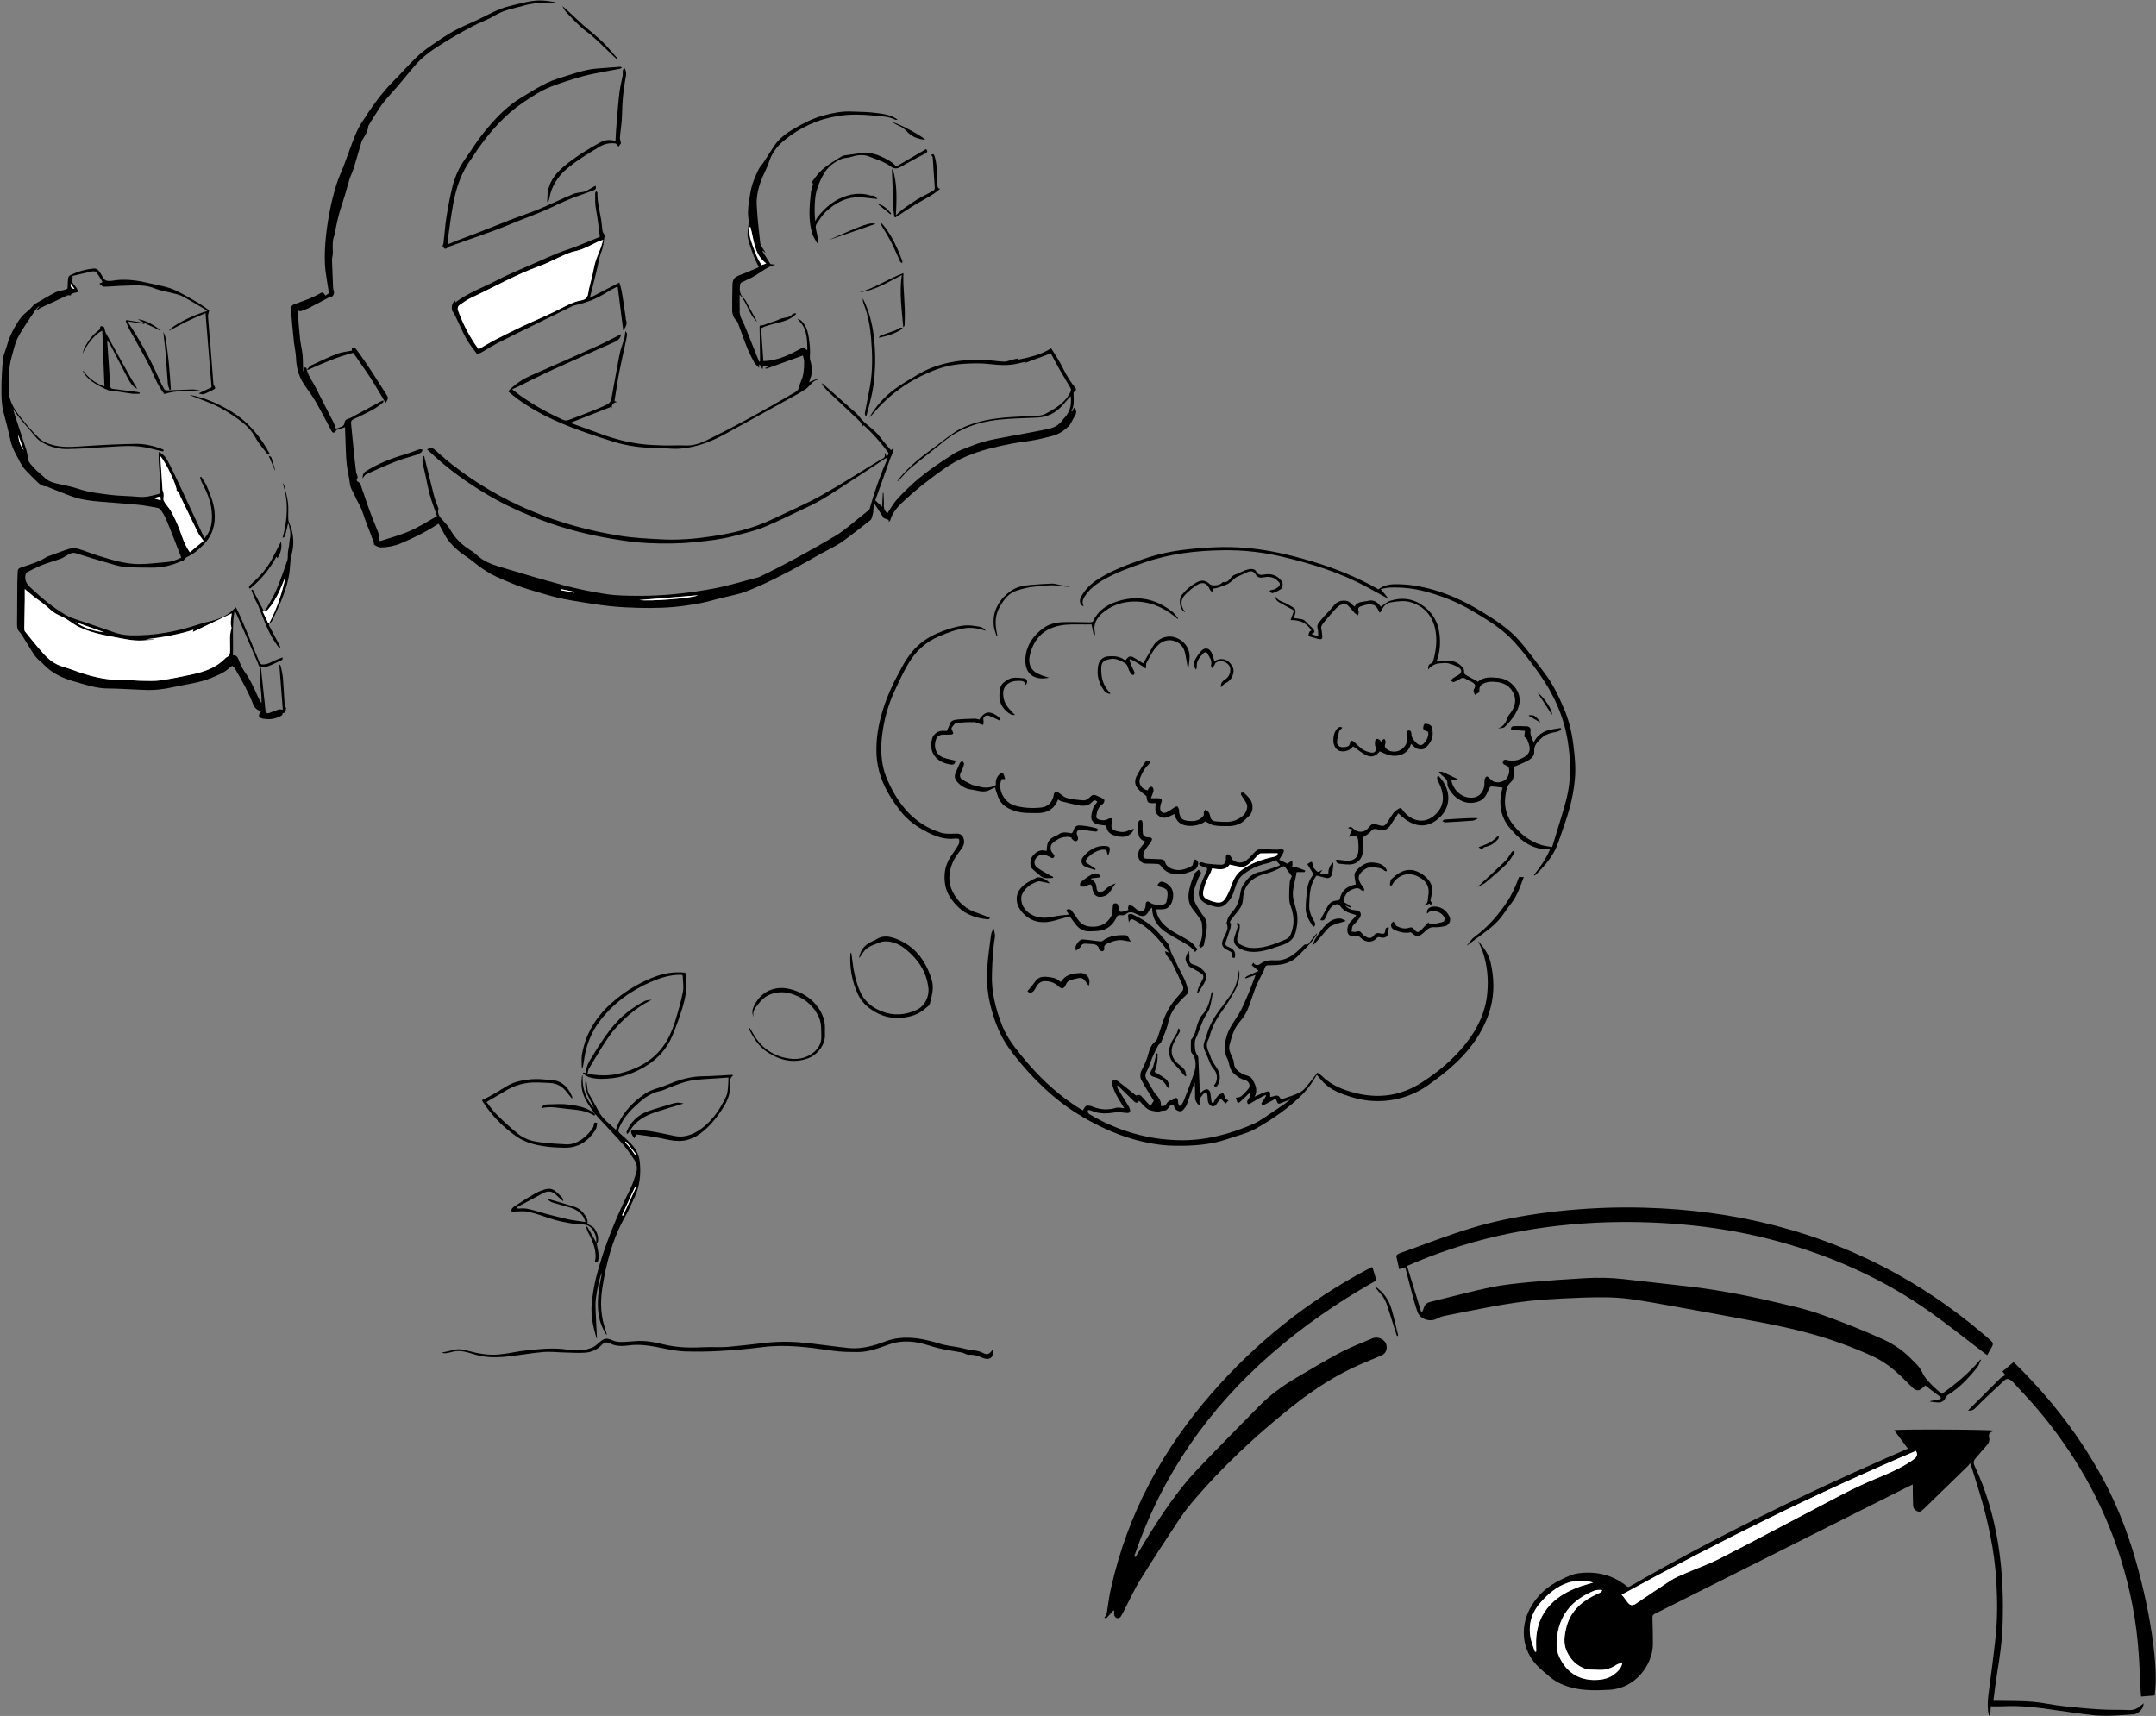 <?xml version="1.0" encoding="UTF-8" standalone="no"?>
<svg
   xmlns:dc="http://purl.org/dc/elements/1.1/"
   xmlns:cc="http://creativecommons.org/ns#"
   xmlns:rdf="http://www.w3.org/1999/02/22-rdf-syntax-ns#"
   xmlns:svg="http://www.w3.org/2000/svg"
   xmlns="http://www.w3.org/2000/svg"
   version="1.1"
   id="svg5428"
   viewBox="0 0 981.74 781.439"
   height="220.539mm"
   width="277.069mm">
  <rect x="0" y="0" width="981.74" height="781.439" fill="#808080" stroke="none"/>
  <defs
     id="defs5430" />
  <g
     transform="translate(219.163,-108.118)"
     id="layer1">
    <g
       transform="matrix(0.488,0,0,0.488,-111.309,313.159)"
       id="g5416">
      <g
         transform="translate(779.789,573.826)"
         id="Layer_1" />
      <g
         transform="translate(779.789,573.826)"
         id="Layer_2" />
      <path
         d="m 1639.989,915.026 c -0.8,0.3 -1.4,0.4 -1.9,0.7 -2.6,0.9 -3.7,2.6 -3.1,5.3 0.7,2.9 -0.1,5.3 -2,7.4 -3.5,4.1 -7.1,8.3 -10.7,12.4 -1.9,2.2 -2.1,4.3 -0.8,7 11,23.2 17.9,47.7 22,72.9 4.1,25.3 5,50.9 4.1,76.5 -0.5,14.6 -2.6,29.1 -5,43.5 -1.4,8.6 -2.4,17.3 -3.6,26.3 2.1,0 4,0 5.9,0 10.3,0.2 20.7,0 31,0.9 9.4,0.8 18.6,3 28,4 11.6,1.3 23.3,2.4 35,3.1 9,0.6 18.1,0.2 27.1,0.6 4.1,0.1 7.4,-1.4 10.3,-3.9 0.9,-0.8 1.9,-1.6 2.9,-2.4 0.2,4.5 -4.7,10.1 -9.7,10.4 -13.1,0.8 -26.2,2.1 -39.2,0.5 -14.8,-1.7 -29.6,-4.1 -44.4,-6.1 -12.7,-1.7 -25.5,-2.7 -38.3,-2 -3.5,0.2 -7.1,0 -10.9,0 -0.5,2.5 -0.1,5.6 -0.9,8.5 -0.3,-0.1 -0.7,-0.2 -1,-0.2 -1.4,-6 -1.2,-12.1 -0.5,-18.2 2.3,-18 4.8,-35.9 6.7,-53.9 1.9,-17.4 1.8,-34.8 0.8,-52.3 -1.6,-28.9 -7.8,-57 -16.1,-84.6 -2.4,-7.8 -4.9,-15.6 -7.3,-23.4 -0.2,-0.7 -0.6,-1.4 -1.2,-2.8 -0.7,1.1 -1.1,1.9 -1.7,2.4 -13.7,13.4 -27.5,26.7 -41.2,40.1 -0.2,0.2 -0.5,0.5 -0.8,0.7 -1.5,1.3 -2.9,2.8 -5.1,1.9 -2.4,-1.1 -4.2,-2.9 -4.3,-5.6 -0.2,-5.7 -0.2,-11.4 -0.3,-17.2 0,-0.7 0,-1.4 0,-2.4 -0.9,0.4 -1.5,0.7 -2.2,1 -79.5,39.9 -159.1,79.9 -238.7,119.8 -1.6,0.8 -2,1.7 -2,3.5 0.2,8.5 0.5,17 0.4,25.4 -0.4,18.6 -16.3,40.6 -40.4,41.9 -11.6,0.6 -23.1,1 -34.5,-1.8 -7.8,-1.9 -15,-5 -21.2,-10.2 -4.2,-3.5 -8.4,-7 -12.2,-10.9 -13.5,-14.2 -15.9,-34.7 -6.5,-52.7 6.5,-12.4 16.5,-21.1 28.9,-27.1 5.2,-2.5 10.7,-5.3 16.4,-6 16.5,-2.2 32,1.3 45.2,12.1 1,0.9 1.8,0.8 2.9,0.1 77.6,-44.8 157.9,-84.1 240,-120.1 6.4,-2.8 12.7,-5.6 19.1,-8.3 0.1,-0.1 0.2,-0.2 0.2,-0.2 -4.2,-5.7 -8.4,-11.3 -12.7,-17.1 3.4,-1.1 92.3,-0.7 93.5,0.5 z m -347.9,153 c 1.1,1.3 2.1,2.3 2.9,3.3 0.9,1.1 1.7,2.2 2.5,3.3 2.2,3.3 4.5,3.9 7.9,1.8 0.6,-0.4 1.2,-0.9 1.9,-1.3 10.3,-6.9 20.5,-13.9 30.9,-20.6 4,-2.6 8.5,-4.4 12.9,-6.3 10.7,-4.6 21.8,-8.5 32.2,-13.8 28.8,-14.7 57.4,-30 86.1,-45 20,-10.4 39.7,-21.5 60.6,-30 10.8,-4.4 21.5,-9.1 31.4,-15.5 1.7,-1.1 3.3,-2.3 4.8,-3.6 1.9,-1.8 2.1,-4.1 0.6,-6.6 -93.9,40 -185.1,85.1 -274.7,134.3 z m 0.8,63.4 c -2.1,0.7 -4,1 -5.4,1.9 -4.9,3.3 -10.1,5.1 -16.1,4.9 -2,-0.1 -4,-0.1 -6,-0.2 -2.1,-0.1 -4.3,0.1 -6.3,-0.5 -8.9,-2.7 -14.9,-8.8 -18.5,-17.3 -3,-7 -1.9,-14.2 -0.2,-21.3 3.3,-13.7 12.3,-22.9 24.4,-29.3 2.5,-1.4 5.2,-2.5 7.8,-3.8 0.6,-0.3 0.9,-1 1.3,-1.6 -0.2,-0.2 -0.3,-0.5 -0.5,-0.7 -2.2,0.2 -4.6,-0.1 -6.6,0.7 -18.9,7.6 -31.6,20.4 -34.7,41.2 -1,6.9 -1.3,13.9 1.7,20.5 6.7,14.5 18.5,22.4 34.9,21.7 6.2,-0.3 12,-1.7 16.9,-5.6 3.3,-2.6 6.3,-5.4 7.3,-10.6 z m -27.3,-74.8 c -8.4,-2.2 -16.2,-2.4 -24,0.3 -10.1,3.5 -18,10.3 -24.9,18.1 -8.8,10 -12.1,21.6 -9.1,34.7 0.9,3.9 2.5,7.7 3.8,11.5 0.4,-0.1 0.7,-0.1 1.1,-0.2 0,-4.7 -0.4,-9.5 0.1,-14.2 1.2,-13.3 6.8,-24.5 17,-33.3 7.4,-6.3 15.9,-10.5 25,-13.6 3.4,-1 6.9,-2 11,-3.3 z"
         id="path2559" />
      <path
         d="m 1575.489,872.726 c -0.8,0.8 -1.5,1.4 -2.3,2.1 -3.7,3.2 -5.9,3.3 -9.6,0 -1.7,-1.6 -3.3,-3.3 -5,-5 -9,-9.1 -18.5,-17.7 -30.1,-23.3 -10.3,-4.9 -20.9,-9.2 -31.6,-13.1 -25,-9.1 -50.9,-15.1 -77.1,-20 -26.5,-4.9 -52.9,-9.9 -79.4,-14.6 -13.5,-2.4 -27.1,-4.9 -40.7,-6.8 -14.2,-1.9 -28.5,-1.7 -42.7,-1.3 -12.5,0.4 -24.9,1.1 -37.4,1.9 -16.8,1.2 -33.4,3.7 -49.9,6.8 -14.5,2.7 -28.9,5.6 -43.4,8.5 -2.2,0.5 -4.5,1.4 -6.5,2.5 -6.4,3.4 -15.6,0.6 -18.1,-6.2 -2.5,-6.9 -4.3,-14.1 -6.2,-21.2 -1.7,-6.4 -3.3,-12.8 -4.9,-19.2 -0.1,-0.4 -0.2,-0.8 -0.4,-1.3 -1.9,0.6 -3.7,1.1 -5.6,1.7 -0.9,-3.8 -1.7,-7.4 -2.5,-11.1 -0.5,-2.2 1.1,-3 2.8,-3.7 6.7,-2.4 13.3,-4.8 20,-7.3 20.2,-7.4 40.3,-14.8 61.1,-20.2 21,-5.4 42.3,-9 63.8,-11.5 27.8,-3.1 55.7,-4.4 83.6,-3.6 84,2.3 163.5,21.6 237.2,62.8 30.8,17.2 59.3,37.7 85.8,61 2.4,2.1 2.7,3.5 1.1,6.3 -1.4,2.5 -2.8,4.9 -4.3,7.5 -0.8,-0.6 -1.5,-1.1 -2.2,-1.6 -17,-12.9 -33.7,-26.3 -51.1,-38.7 -43.7,-30.9 -91.8,-52.4 -143.4,-66.3 -25,-6.8 -50.5,-11.4 -76.3,-14.2 -26.8,-2.9 -53.6,-3.9 -80.5,-3.2 -61.9,1.8 -121.9,13.2 -179.2,37.1 -2.8,1.2 -5.6,2.4 -8.6,3.7 4.5,14.5 8.9,28.8 13.3,43.2 0.2,0.1 0.3,0.1 0.5,0.2 0.5,-1.1 1.2,-2.1 1.5,-3.3 0.8,-3.4 2.8,-5.7 6.2,-6.5 18.8,-4.6 37.6,-9.7 56.6,-13.7 12.2,-2.5 24.8,-3.7 37.3,-4.9 16.8,-1.5 33.7,-2.6 50.5,-3.6 11.9,-0.7 23.9,-0.5 35.7,0.8 19.2,2.1 38.3,4.4 57.5,6.5 26.5,2.9 52.7,7.7 78.7,13.7 16.6,3.9 33.2,7.3 49.3,13.1 19.5,7 38.8,14.6 57.6,23.2 10.1,4.6 19,10.9 26.6,18.9 0.9,0.9 1.7,1.8 2.6,2.6 3.1,2.8 5.4,5.9 7.2,9.8 1.6,3.7 4.6,6.8 7.4,9.8 3.1,3.4 6.8,6.3 10.5,9.6 12.7,-9 25.4,-19.4 36,-32.1 0.2,0.1 0.4,0.2 0.5,0.3 -1.2,2.5 -2,5.3 -3.7,7.4 -6.7,8.2 -13.7,16 -22.4,22.2 -1.1,0.8 -2.1,1.5 -3.3,2.2 -1.7,0.9 -2.9,2.1 -3.8,3.9 -1.3,2.8 -3.7,4.3 -6.8,4.1 -2.4,-0.1 -4.8,-0.5 -7.2,-0.8 0,-0.2 0,-0.4 -0.1,-0.5 1.8,-0.4 3.6,-0.7 5.5,-1.1 1.1,-0.2 2.2,-0.3 3.2,-0.6 0.5,-0.1 1.1,-0.7 1.2,-1.1 0.1,-0.3 -0.3,-1 -0.6,-1.3 -4.5,-3.1 -9.1,-6.8 -13.9,-10.5 z"
         id="path2561" />
      <path
         d="m 817.989,1082.626 c -2,2.2 -4.1,4.4 -6.1,6.7 -0.9,1 -1.6,0.9 -2.4,-0.2 2.4,-2 2.4,-4.8 2.8,-7.6 0.9,-6.6 1.9,-13.2 3.4,-19.7 15.4,-69 47.9,-129.1 94.2,-182.1 41.3,-47.2 89.4,-85.8 144.8,-115.2 1.5,-0.8 3.1,-1.5 4.6,-2.3 0.2,0.4 0.4,0.6 0.5,0.8 1.2,3.8 2.3,7.6 3.5,11.6 -1,0.6 -1.9,1.1 -2.9,1.7 -33.7,19.2 -65.5,41.1 -94.7,66.6 -59,51.2 -102.2,113.3 -127.7,187.4 -0.3,0.9 -1.2,1.9 0.6,2.5 1.2,-2.1 2.4,-4.2 3.7,-6.2 12.8,-21.2 26,-42.1 41.6,-61.4 7,-8.6 14.7,-16.6 22.4,-24.6 15.7,-16.3 31.7,-32.4 47.6,-48.6 10.3,-10.5 22.1,-19.1 34.7,-26.5 13.6,-7.9 27.1,-16.2 41,-23.5 9.6,-5.1 19.8,-8.9 29.8,-13.2 3.2,-1.3 6.4,-0.9 9.3,0.9 2.9,1.8 4.4,4.5 4.2,8 -0.2,3.6 -2.1,5.9 -5.5,7.3 -9.1,3.8 -18.2,7.5 -27.1,11.7 -22.3,10.7 -42.4,24.8 -61.5,40.4 -30.7,24.9 -59.3,51.9 -85.1,81.9 -4.8,5.6 -9.4,11.4 -13.5,17.5 -12.5,18.9 -25,37.8 -36.9,57.1 -6,9.6 -10.7,20.1 -15.9,30.1 -0.7,1.3 -1.5,2.6 -2.2,4 -0.8,1.8 -2.2,2.4 -4,2.1 -1.4,-0.3 -2.7,-2.2 -2.7,-4 0,-0.9 0.1,-1.8 0.2,-2.6 -0.2,-0.3 -0.4,-0.4 -0.7,-0.6 z"
         id="path2563" />
      <path
         d="m 1647.489,859.626 c 3.5,-2.9 6.9,-5.7 10.3,-8.6 0.4,0.3 0.8,0.6 1.1,0.9 33.1,32.4 61.3,68.6 83.2,109.5 14.7,27.5 25.2,56.5 33,86.6 5.7,21.7 10.2,43.6 13.1,65.8 1.6,12.6 2.7,25.2 2.2,37.9 -0.1,3.4 -0.6,6.8 -0.9,10.3 -4.4,0.3 -8.4,0.6 -12.7,1 -0.1,-2 -0.3,-3.9 -0.4,-5.8 -0.6,-11.1 -0.9,-22.2 -1.7,-33.2 -2,-30.5 -7.7,-60.3 -16.8,-89.5 -16.5,-52.5 -43.2,-99.3 -78.9,-141.1 -6.8,-7.9 -14,-15.4 -21,-23.1 -0.6,-0.7 -1.3,-1.4 -2.1,-2 -2.5,-2.1 -4.6,-2.2 -7,0 -5.7,5.2 -11.3,10.5 -16.9,15.8 -3.4,3.2 -6.7,6.5 -10,9.9 -1.8,1.9 -3.9,2.4 -6.6,2.2 0.6,-0.6 1,-1.1 1.4,-1.6 9.6,-9.6 19.1,-19.1 28.7,-28.6 1.3,-1.2 3.1,-1.9 4.7,-2.9 -0.7,-1.1 -1.7,-2.2 -2.7,-3.5 z"
         id="path2565" />
      <path
         d="m 1062.889,780.826 c 7.4,5.3 12.3,12.5 14.7,21.2 2.2,7.7 4,15.6 5.9,23.4 0.1,0.4 -0.2,0.9 -0.3,1.3 -0.4,-0.3 -1,-0.6 -1.1,-1.1 -2.2,-6.9 -4.3,-13.8 -6.5,-20.6 -1.4,-4.2 -2.5,-8.6 -4.6,-12.5 -1.8,-3.5 -4.8,-6.3 -7.2,-9.4 -0.5,-0.6 -1,-1.3 -1.5,-1.9 0.2,-0.2 0.4,-0.3 0.6,-0.4 z"
         id="path2567" />
      <path
         class="st0"
         d="m 1292.089,1068.026 c 89.6,-49.2 180.8,-94.3 274.6,-134.2 1.5,2.5 1.4,4.8 -0.6,6.6 -1.4,1.4 -3.1,2.5 -4.8,3.6 -9.8,6.4 -20.6,11.1 -31.4,15.5 -20.9,8.5 -40.6,19.5 -60.6,30 -28.7,15 -57.2,30.3 -86.1,45 -10.4,5.3 -21.5,9.1 -32.2,13.8 -4.4,1.9 -8.9,3.7 -12.9,6.3 -10.4,6.7 -20.6,13.7 -30.9,20.6 -0.6,0.4 -1.2,0.9 -1.9,1.3 -3.4,2.1 -5.6,1.5 -7.9,-1.8 -0.8,-1.1 -1.6,-2.2 -2.5,-3.3 -0.7,-1.2 -1.6,-2.2 -2.8,-3.4 z"
         id="path2569"
         style="fill:#ffffff" />
      <path
         class="st0"
         d="m 1292.889,1131.426 c -1,5.1 -4,7.9 -7.2,10.5 -4.9,4 -10.8,5.4 -16.9,5.6 -16.4,0.7 -28.3,-7.2 -34.9,-21.7 -3,-6.6 -2.7,-13.5 -1.7,-20.5 3.1,-20.8 15.9,-33.7 34.7,-41.2 2,-0.8 4.4,-0.5 6.6,-0.7 0.2,0.2 0.3,0.5 0.5,0.7 -0.4,0.5 -0.7,1.3 -1.3,1.6 -2.6,1.3 -5.2,2.5 -7.8,3.8 -12.1,6.4 -21.1,15.6 -24.4,29.3 -1.7,7.1 -2.8,14.3 0.2,21.3 3.6,8.4 9.6,14.5 18.5,17.3 2,0.6 4.2,0.4 6.3,0.5 2,0.1 4,0.1 6,0.2 5.9,0.3 11.2,-1.6 16.1,-4.9 1.3,-0.8 3.2,-1 5.3,-1.8 z"
         id="path2571"
         style="fill:#ffffff" />
      <path
         class="st0"
         d="m 1265.589,1056.626 c -4.1,1.3 -7.6,2.3 -11.1,3.4 -9.1,3.1 -17.7,7.3 -25,13.6 -10.2,8.8 -15.7,20 -17,33.3 -0.4,4.7 -0.1,9.5 -0.1,14.2 -0.4,0.1 -0.7,0.1 -1.1,0.2 -1.3,-3.8 -2.9,-7.6 -3.8,-11.5 -3,-13.1 0.2,-24.7 9.1,-34.7 6.9,-7.9 14.8,-14.6 24.9,-18.1 7.9,-2.7 15.7,-2.6 24.1,-0.4 z"
         id="path2573"
         style="fill:#ffffff" />
    </g>
    <g
       id="g5677"
       transform="matrix(0.52,0,0,0.52,728.944,417.094)">
      <g
         transform="translate(-1863.12,-651.775)"
         id="Layer_1-0" />
      <g
         transform="translate(-1863.12,-651.775)"
         id="Layer_2-6" />
      <path
         d="m -1440.62,-142.175 c -2.2,-6.4 -4.5,-12.3 -6.2,-18.3 -1.6,-5.5 -2.5,-11.3 -3.8,-16.9 -0.9,-4.2 -2,-8.3 -2.7,-12.5 -0.3,-1.6 0.3,-3.3 0.5,-5 0.3,0 0.7,0 1,0.1 0.2,0.9 0.4,1.7 0.6,2.6 2.7,10.8 5.3,21.7 8.1,32.5 0.9,3.4 2.3,6.7 3.5,10 0.1,0.4 0.4,0.9 0.3,1.2 -1.6,5.4 2.5,8.2 5.2,11.5 1.6,2 3.6,3.9 4.8,6.2 4.3,7.7 10.2,13.6 17.6,18.2 2,1.3 4.1,2.6 5.8,4.3 5.7,5.5 12.8,8.2 20,10.4 18.8,5.6 37.5,11.3 56.4,16.3 12.2,3.2 24.7,5.8 37.3,7.7 9.2,1.4 18.6,1.4 27.9,1.5 22,0.1 43.9,-2.3 65.5,-6.3 13.2,-2.4 26.1,-6.5 39.2,-9.8 0.8,-0.2 1.6,-0.6 2.4,-1 22.2,-10.7 43.9,-22.7 65.1,-35.2 8.5,-5 15.8,-11.9 23.7,-18 2,-1.6 3.9,-3.2 5.9,-4.8 0.4,-0.3 0.7,-0.8 0.8,-1.2 4.1,-14.8 9.2,-29.3 15.4,-43.4 0.1,-0.2 0.1,-0.5 0.3,-1.3 -1,0.3 -1.7,0.5 -2.3,0.9 -12.9,8.4 -25.6,17 -38.6,25.3 -9.7,6.3 -19.4,12.6 -30,17.4 -12.4,5.7 -24.5,12 -37.2,17.2 -8.6,3.5 -17.8,5.5 -26.8,7.9 -11.1,2.9 -22.6,4.2 -34,5.3 -13.7,1.4 -27.5,1.5 -41.2,0.8 -10.6,-0.5 -21.2,-2 -31.6,-3.8 -20.4,-3.4 -40.4,-8.5 -59.8,-15.7 -16.8,-6.2 -33.1,-13.5 -48.5,-22.6 -17.9,-10.6 -34.8,-22.6 -49.9,-36.9 -1.1,-1 -2.3,-2 -3.4,-3.1 1.3,-0.5 2.4,-1.1 3.5,-1.1 0.9,-0.1 1.9,0.4 2.6,0.9 5.4,4.6 10.6,9.4 16.2,13.8 21,16.4 43.8,29.7 68.5,40.1 25.1,10.6 51.2,17.7 78.1,22 11.6,1.9 23.5,2.4 35.3,3.1 14.9,0.9 29.8,-0.3 44.5,-2.5 18.6,-2.7 37,-7 54.2,-15.3 14.1,-6.8 28.5,-12.9 42.1,-20.5 17.4,-9.7 34.2,-20.5 51.2,-30.9 0.7,-0.4 1.3,-0.8 2,-1.1 1.8,-0.8 3.2,-1.7 2.6,-4 -0.1,-0.3 0.3,-0.8 0.5,-1.4 0.3,1.1 0.6,2 0.9,3 1.6,-1.1 2.7,-1.9 1.3,-3.8 -6.4,-8.4 -13.2,-16.4 -21.3,-23.5 -0.3,0.4 -0.5,0.7 -0.8,1.1 -0.1,-0.1 -0.3,-0.2 -0.3,-0.4 -0.7,-1.3 -1,-2.9 -2,-3.9 -9.2,-8.8 -18.5,-17.4 -27.8,-26.1 -1.7,-1.7 -3.2,-3.6 -4.8,-5.4 -0.4,-0.5 -0.6,-1.3 -0.6,-2.1 3.6,3.2 7.2,6.3 10.8,9.5 5,4.5 10.1,8.9 15.1,13.4 2.2,2 4.7,3.7 6.4,6.1 5.1,7.1 13.2,11.1 18.4,18.1 3,4 6.3,7.8 9.6,11.7 0.4,-0.3 0.9,-0.8 1.6,-1.4 0.1,1.1 0.5,2.1 0.2,2.9 -0.7,2 -1.7,3.8 -2.4,5.8 -4.4,12.2 -8.8,24.5 -13.1,36.6 2.1,2 3.9,3.7 6,5.6 0.2,-4.2 0.4,-8.1 0.6,-12.1 0.2,0 0.4,0 0.6,0 0.1,3.5 0.5,7 0.3,10.5 -0.2,3.1 0.9,5.5 3.1,7.4 2.4,-3.6 4.5,-7.5 7.2,-10.8 3.4,-4.1 7.3,-7.8 11.1,-11.5 12,-11.7 25.9,-21 39.9,-30 4.8,-3.1 10.6,-4.8 16,-7 3.2,-1.3 6.4,-2.4 9.7,-3.3 3.5,-1 7,-1.8 10.5,-2.5 8,-1.6 16.1,-3 24.1,-4.5 7.7,-1.5 15.4,-2.8 23,-4.5 5.1,-1.1 9.4,-3.8 12.4,-8.2 0.8,-1.2 2,-2.1 2.8,-3.3 3.4,-4.7 4.6,-9.7 3.9,-17.2 -2.9,3.3 -5.5,6.3 -8.2,9.2 -5.6,6 -12.6,9.2 -20.8,9.7 -11.5,0.6 -23,0.6 -34.4,1.9 -17.6,1.9 -33.9,7.7 -47.9,19.1 -9.5,7.8 -19.4,15.3 -28.9,23.2 -3.6,3 -6.5,6.7 -9.7,10.1 -0.6,0.6 -1.1,1.2 -2.1,1.4 1,-1.2 1.9,-2.5 2.9,-3.7 7.7,-9.1 16.8,-16.6 26.4,-23.6 7.1,-5.1 13.8,-10.7 21,-15.6 6.6,-4.4 14,-7 21.6,-9.1 14.9,-4 30.2,-4.3 45.5,-5 4.2,-0.2 8.9,-0.1 12.4,-2 9,-4.7 17.9,-10 22.3,-20 0.4,-0.8 -0.1,-2.3 -0.7,-3.2 -3.2,-5.5 -6.5,-11 -9.7,-16.5 -2.4,-4.3 -4.7,-8.6 -7.2,-13.2 -8.1,3 -16,5.9 -23.9,8.9 0,0 0,-0.1 0,-0.1 0.7,-0.3 1.4,-0.6 2,-0.9 -0.1,-0.2 -0.1,-0.4 -0.2,-0.6 -2,0.5 -4,0.9 -6,1.4 -8.9,2.3 -17.9,1.5 -26.9,0.5 -7.3,-0.8 -14.9,-0.5 -22.2,0 -8.7,0.6 -17.2,2.6 -25.4,5.8 -20.5,8.1 -38.1,20.2 -52.3,37 -1.2,1.5 -2.6,2.8 -4,4.1 5.8,-9.9 13.3,-18.4 22.6,-25.1 6.6,-4.7 13.6,-8.8 20.6,-12.9 9.2,-5.4 19.2,-8.7 29.6,-10.6 10,-1.9 20.3,-2.1 30.5,-1.6 4.9,0.3 9.8,1.1 14.7,1.3 2,0.1 4,-0.8 5.9,-1.3 2.4,-0.6 4.7,-1.4 7.2,-1.5 -0.8,0.5 -1.6,0.9 -2.3,1.4 10.6,-2.3 21.2,-4.3 30.4,-10.3 2.6,4.2 5.4,8.3 7.8,12.6 3.9,7.4 7.5,15 13,21.4 1.3,1.5 1.4,2.8 -0.4,4 -0.4,0.3 -0.8,0.8 -0.8,1.2 0.1,5.3 1.1,10.7 -1.9,15.8 0.3,0.1 0.6,0.1 0.9,0.2 0.5,-1.1 1,-2.2 1.5,-3.3 2.4,2.3 2.4,4.7 0.6,7.6 -1.6,2.4 -2.7,5.2 -4.3,7.6 -1,1.4 -2.5,2.4 -3.8,3.6 -3.6,3.1 -7.6,5.2 -12.3,6.3 -5.1,1.2 -10.2,2.6 -15.4,3.5 -6.4,1.2 -12.8,1.8 -19.2,3 -6.9,1.3 -13.8,2.8 -20.6,4.6 -13.5,3.6 -26.2,8.7 -37.9,16.8 -13.3,9.3 -26,19.2 -37.7,30.3 -4.5,4.3 -8.6,9.2 -10.4,15.5 -0.1,0.5 -0.6,0.9 -1.4,1.3 0.1,-0.6 0.1,-1.1 0.2,-1.6 -1.7,-0.6 -3.4,-1.2 -4.4,-1.6 -2.8,-4.3 -5.3,-8.2 -7.9,-12.2 -0.3,0 -0.5,0.1 -0.8,0.1 -0.2,2 -0.4,4.1 -0.6,6.1 0.1,0 0.1,0 0.2,0 -0.4,1.8 -0.8,3.6 -1.3,5.3 -0.3,0.9 -0.6,1.9 -1.3,2.4 -8.4,6.5 -16.6,13.2 -25.3,19.3 -5.7,3.9 -12,6.7 -18.1,10.1 -10.5,5.8 -20.8,12 -31.5,17.4 -10.9,5.6 -21.9,11 -33.2,15.4 -7.7,3 -16,4.3 -24.1,6.4 -5.3,1.4 -10.6,2.9 -16,4 -4.4,0.9 -8.8,1.5 -13.3,2.2 -14.2,2.1 -28.4,2.4 -42.7,2 -7.8,-0.2 -15.5,-0.6 -23.2,-1.4 -7.5,-0.7 -15,-2 -22.5,-3.1 -7,-1.1 -13.9,-2.2 -20.8,-3.7 -5.8,-1.2 -11.5,-2.9 -17.1,-4.5 -7.7,-2.3 -15.5,-4.4 -23,-7.4 -7.8,-3.2 -15.7,-6.2 -23.2,-10.5 -6.2,-3.6 -11.6,-8 -17.1,-12.3 -2.7,-2.1 -5.8,-3.8 -8.4,-6 -6,-4.8 -11.2,-10.4 -14.6,-17.5 -1.1,-2.4 -2.6,-4.6 -4,-7.2 -0.2,0.1 -1.1,0.5 -1.8,1 -10,6.5 -20.7,11.7 -31.7,16.3 -5.6,2.3 -11.5,3.4 -17.5,3.4 -1.8,0 -3.7,-1.3 -5.4,-2.2 -0.4,-0.2 -0.2,-1.3 -0.3,-1.8 -1.2,-3.2 -2.3,-6.3 -3.5,-9.4 -1.3,-3.4 -2.7,-6.7 -3.9,-10.1 -1.3,-3.5 -2.3,-7.1 -3.8,-10.6 -1.4,-3.4 -3.5,-6.4 -4.9,-9.8 -1.7,-4.1 -4.5,-7.6 -5,-12.3 -0.5,-5 -1.9,-10 -2.5,-15 -0.6,-4.6 -0.8,-9.3 -1,-13.9 -0.3,-6.6 -0.5,-13.3 -0.7,-20.2 -2.7,0.9 -5,1.6 -7.2,2.4 -0.4,0.1 -0.7,0.6 -0.9,1 -1.3,1.9 -2.7,1.9 -3.8,-0.2 -4.6,-8.6 -9,-17.3 -13.9,-25.7 -3.1,-5.4 -7,-10.3 -10.4,-15.5 -4.5,-6.9 -6.4,-14.5 -6.7,-22.7 -0.2,-4.8 -1.4,-9.5 -1.9,-14.3 -1,-9.3 -1.8,-18.7 -2.6,-28.1 -0.2,-1.9 0.7,-3.7 2.8,-4.5 4.6,-1.7 9.3,-3.3 13.9,-5.2 3.2,-1.3 6.3,-2.9 9.3,-4.6 1.6,-0.9 2.7,-0.5 4.2,2.2 0.6,-0.4 1.1,-0.7 1.6,-1.1 0.5,-0.3 1,-0.7 1.5,-1 -1.2,-8.6 -3.1,-17.2 -3.5,-25.8 -0.4,-8.3 0.1,-16.8 1,-25 1.7,-15.2 4.6,-30.2 9.2,-44.8 1.8,-5.7 4.5,-11.2 6.6,-16.9 3.2,-8.3 6,-16.7 9.3,-24.9 1.7,-4.2 3.7,-8.4 6.2,-12.2 8.4,-13.2 17.4,-26 28.6,-37.1 6.5,-6.5 12.5,-13.4 19.1,-19.8 3.9,-3.8 8.3,-7.1 12.7,-10.2 6.5,-4.5 13.1,-9 20,-12.9 6.1,-3.4 12.8,-6 19.2,-9 1.7,-0.8 3.4,-1.6 5.1,-2.5 2.2,-1.1 4.5,-2.2 6.7,-3.3 5.9,-3 11.9,-5.7 18.4,-7.2 9.6,-2.2 19,-5.4 29,-4.7 3.6,0.2 7.1,0.9 10.6,1.4 0,0.3 0,0.5 -0.1,0.8 -0.7,0 -1.4,0.2 -2.1,0.1 -9,-1.2 -17.7,0 -26.4,2.4 -3.8,1 -7.7,2 -11.5,3 -5,1.3 -9.6,3.4 -14.2,6.1 -5.7,3.4 -12.2,5.5 -18.1,8.7 -8.5,4.5 -17,9.3 -25.2,14.4 -8.7,5.4 -17.2,11 -24.1,18.7 -5.5,6.1 -10.5,12.6 -15.8,18.8 -4.2,4.9 -8.8,9.6 -12.8,14.7 -3.3,4.2 -6,8.8 -8.9,13.3 -1.5,2.3 -3,4.7 -4.4,7.2 -0.4,0.8 -0.2,1.8 -0.5,2.7 -0.5,1.5 -1,3.1 -1.7,4.5 -1.2,2.4 -3.1,4.6 -3.9,7.1 -2.4,7.6 -4.4,15.3 -6.8,23 -1,3.2 -2.6,6.2 -3.6,9.3 -1.5,4.6 -2.6,9.3 -4,13.9 -1.6,5.4 -3.5,10.7 -5.1,16.2 -1.1,3.9 -1.9,8 -2.8,12 -0.6,2.7 -0.8,5.5 -1.7,8 -1.8,5 -1,10.1 -1.1,15.1 0,1.9 -0.8,3.9 -0.7,5.8 0.2,8.4 0.7,16.7 1,25.1 0,0.2 0,0.4 0.1,0.5 1.1,2.6 1,5 -1.6,6.9 -0.1,-0.2 -0.4,-0.6 -0.4,-0.7 -6.6,3.5 -13,7 -19.5,10.3 -2.2,1.1 -4.6,1.9 -7,2.7 -0.4,0.2 -1.1,-0.2 -2.3,-0.5 -0.1,0.7 -0.3,1.7 -0.2,2.7 0.6,7.3 1.1,14.6 1.9,21.9 0.5,4.7 1.7,9.3 2.2,14 0.4,4.5 0.3,9.1 0.5,13.6 0,0.7 0.3,1.3 0.9,1.9 0,-1.1 -0.1,-2.2 0,-3.3 0,-0.4 0.5,-1 0.8,-1.1 0.4,0 1.1,0.4 1.2,0.7 1,6.2 5,10.9 7.7,16.2 5.2,10.4 10.6,20.7 15.9,31.1 0.9,1.7 1.5,3.7 2.3,5.8 2,-0.8 4,-1.3 5.8,-2.3 0.8,-0.4 1.5,-1.7 1.6,-2.6 0.3,-2 0.9,-3.2 3.1,-3.8 2.5,-0.7 4.8,-2.2 7.1,-3.5 3.8,-2 7.6,-4.1 11.3,-6.1 3.8,-2.1 7.6,-4.3 11.5,-6.3 0.3,-0.2 0.8,0 1.2,0 -0.1,0.5 0,1.3 -0.3,1.5 -2.6,2 -5.1,4.1 -7.9,5.7 -3.2,1.9 -6.5,3.4 -9.8,5.1 -2.5,1.3 -5.1,2.5 -7.7,3.6 -1.9,0.8 -3,2 -2.7,4.3 0.8,7.1 1.3,14.2 2.1,21.3 0.7,7 1.4,14.1 2.3,21.1 0.3,2.1 2.4,4 0.5,6.4 -0.2,0.3 0.3,1.6 0.7,1.8 3.4,1.3 3.1,4.7 4.2,7.2 1.2,2.8 2,5.8 3,8.7 1.5,4.4 3.1,8.7 4.7,13 1.3,3.5 2.8,6.9 4.1,10.3 1.1,2.7 2.2,5.4 3.1,8.2 0.2,0.7 -0.1,1.7 -0.1,2.5 0,0.6 -0.4,1.5 -0.1,1.8 0.3,0.3 1.3,0.4 1.8,0.2 8.4,-2.8 17.1,-5 25.1,-8.6 8.2,-3.5 16,-8.6 23.8,-13 z m 177.2,73.5 c 9.9,1.3 47.7,-1.8 51.2,-4.2 -17.1,1.5 -34.8,2.9 -51.2,4.2 z m -68.8,-9.6 c -0.1,0.3 -0.2,0.6 -0.3,0.9 4,0.7 8.1,1.5 12.1,2.2 0,-0.2 0.1,-0.4 0.1,-0.7 -3.9,-0.8 -7.9,-1.6 -11.9,-2.4 z"
         id="path792" />
      <path
         d="m -1791.42,-322.775 c 0.8,-1 1.7,-2 2.5,-2.9 -0.1,-0.1 -0.2,-0.2 -0.2,-0.3 -0.8,0.7 -1.8,1.4 -2.4,2.2 -5.3,8.1 -11.1,15.9 -15.7,24.4 -2.9,5.3 -4.1,11.6 -5.8,17.5 -2.9,9.7 -2.5,19.8 -2.5,29.8 0,8.2 3.9,15 8.6,21.2 5.4,7.1 11.2,13.9 17.5,20.1 3.6,3.6 8.8,5.5 13.9,6.7 9.6,2.2 19.2,1 28.9,0.4 14,-0.9 28.1,-1.6 42.2,-1.8 7.5,-0.1 14.9,1.6 22,4.1 0.9,0.3 1.8,0.9 2.7,1.4 -0.3,0.4 -0.6,0.8 -0.9,1.1 -3.1,-0.7 -6.3,-1.3 -9.4,-2.2 -9.4,-2.6 -18.9,-2.8 -28.5,-2.3 -10.4,0.5 -20.7,1.3 -31,1.9 -4.3,0.3 -8.6,0.3 -12.9,0.5 -6.3,0.3 -12.5,-0.7 -18.2,-3 -4.1,-1.7 -8.2,-3.7 -11.3,-7.4 -4.7,-5.8 -9.7,-11.2 -14.4,-17 -2,-2.4 -3.5,-5.1 -5.5,-7.6 0.5,1.6 0.9,3.3 1.4,4.9 3.4,10.2 6.8,20.5 10.1,30.7 0.7,2.1 1.2,4.4 1.3,6.7 0.2,4.2 3.3,6.7 5.7,9.5 2.5,2.9 5.9,5.1 8.6,7.9 3.3,3.4 7.4,4.7 11.8,5.7 6.5,1.4 13,2.7 19.2,4.8 8.8,2.9 18,3.8 27.1,5 8.2,1 16.5,0.9 24.8,1.7 6,0.6 11.5,-0.9 17,-2.4 0.6,-0.2 1.1,-0.4 1.6,-0.6 1.2,-12 -1.8,-23.8 -1,-36.3 3.8,1.8 5.9,4.4 7.4,7.1 3.9,7.3 7.4,14.8 10.9,22.2 7.2,15.3 14.3,30.6 21.7,46.4 4.2,-4.9 6,-10 6.4,-15.6 1,-12.1 -3,-22.9 -8.7,-33.3 -0.8,-1.4 -1.1,-3.1 -1.6,-4.6 0.3,-0.2 0.7,-0.3 1,-0.5 1.7,2.8 3.8,5.5 5,8.5 3,7 5.9,14.1 6.7,21.9 1.2,11.4 -1.9,21.3 -9.9,29.3 -4.1,4.1 -8.6,8.2 -14.3,10.6 -1.2,0.5 -1.9,1.9 -3.2,3.3 0,0 -0.8,-0.1 -1.4,0.2 -8.3,3.8 -16.9,5.9 -26,5.8 -8.1,0 -16.2,0 -24.2,-0.7 -5.2,-0.5 -10.3,-2.2 -15.3,-3.7 -9,-2.6 -17.9,-5.2 -26.7,-8.1 -2.9,-1 -5.1,-0.1 -7.4,1.2 -2.1,1.2 -4,2.7 -6.3,3.5 -5.4,2 -10.9,3.4 -16.2,5.5 -4.5,1.8 -8.9,4.1 -13.3,6.3 -0.6,0.3 -1.1,1.4 -1.3,2.2 -1,4.8 0.9,8.1 4.5,11.4 9.5,8.9 19.4,17.3 30.6,23.8 5,2.9 10.9,4.4 16.4,6.3 8.9,3.1 17.8,6 26.7,9.2 4.4,1.5 8.8,2.2 13.4,2.4 21,0.6 41.2,-3.3 61,-9.9 4.1,-1.4 8.5,-2.1 12.6,-3.4 6.8,-2 13,-5 17.9,-10.3 0.3,-0.4 0.8,-0.6 1.2,-0.9 1.5,3.2 3.1,6.2 4.4,9.3 5.4,12.8 10.8,25.6 16,38.5 0.7,1.7 1.5,2.2 3.3,2.2 4.2,0 7.5,-2.3 11.1,-3.9 1.8,-0.8 3.7,-1.4 6.1,-2.3 -0.2,1.3 -0.2,2 -0.4,2.1 -4.2,2 -8.3,4.2 -12.6,5.7 -2.2,0.8 -4.9,0.2 -7.4,0.1 -0.4,0 -0.7,-1.2 -1,-1.8 -0.2,-0.4 -0.2,-0.8 -0.3,-1.1 -4.4,-10.1 -8.8,-20.3 -13.2,-30.4 -2,-4.7 -4.1,-9.3 -6.2,-13.9 -0.2,-0.4 -0.5,-0.7 -1.1,-1.5 -2.3,13.2 -0.9,26.1 -1.4,39 2.8,-0.3 4,1.2 4.9,3.6 1.6,3.9 3.2,7.9 5.7,11.2 4.7,6.6 7.9,14 11.2,21.2 0.9,2 2,3.9 3.3,5.9 0.3,-10.3 -2.5,-20.5 -1.3,-30.8 0.3,0 0.5,0 0.8,-0.1 0.1,0.8 0.1,1.5 0.2,2.3 0.8,7.8 1.7,15.6 2.5,23.4 0.4,3.6 0.9,7.2 1.1,10.8 0.1,2.3 0.9,3.8 3.4,3 2.8,-0.9 5.5,-2.2 8.3,-3.1 0.9,-0.3 2.1,0.1 3.6,0.2 -1,-13 -2,-26.4 -3.1,-39.8 0.3,0.4 1.2,1 1.3,1.7 0.7,3.3 1.6,6.7 1.9,10.1 0.6,7.3 0.9,14.6 1.4,21.9 0.1,1.7 0.6,3.3 1.4,4.8 -0.3,1.2 -0.4,2.5 -0.9,3.6 -0.2,0.4 -1.2,0.5 -2.2,0.9 0.2,1.8 -1.7,2.4 -3.6,3.3 -4.4,1.9 -8.9,2.2 -13.4,1.4 -4.2,-0.8 -4.8,-2.8 -2,-6.1 -0.4,-0.3 -0.8,-0.7 -1.2,-0.9 -2.7,-1 -4.5,-2.8 -5.5,-5.4 -4,-10.5 -9.5,-20.3 -15.1,-30 -0.4,-0.7 -0.9,-1.5 -1.4,-2.2 -0.5,-0.6 -1.1,-1 -1.9,-1.7 -0.8,0.5 -1.7,1 -2.4,1.7 -4.5,4.4 -10.3,6.5 -15.9,8.9 -10.6,4.4 -22,5.5 -33.1,8 -8.4,1.9 -16.8,2.9 -25.4,2.5 -11,-0.4 -21.9,-1.2 -32.9,-1.3 -7.8,-0.1 -15.1,-2.2 -22.4,-4.3 -4.5,-1.3 -9,-2.5 -13.3,-4.1 -7.4,-2.8 -14.1,-6.7 -19.6,-12.5 -2,-2.1 -4.5,-3.8 -6.4,-6 -1.9,-2.1 -3.3,-4.6 -4.8,-6.9 -2.7,-4.3 -5.2,-8.6 -7.9,-12.9 -0.8,-1.2 -1.8,-2.3 -2.7,-3.4 -1.8,-2.1 -1.6,-4.7 -1.6,-7.2 0,-11.6 0.1,-23.2 0.2,-34.8 0,-3.6 0.3,-7.1 0.4,-10.7 0.1,-1.5 0.7,-2.3 2.3,-2.9 7.9,-2.8 16,-4.9 23.1,-9.5 0.9,-0.6 2,-0.8 3.1,-1.2 6.1,-2.2 12.2,-4.7 18.4,-6.4 2.2,-0.6 4.9,0.2 7.2,0.9 5.6,1.7 11,4 16.5,5.7 11.5,3.5 23,7.2 35.1,7.3 8.1,0.1 16.1,-1.1 24.2,-1.7 4.7,-0.3 9,-1.9 13.3,-4 -2.1,-5.5 -4.2,-10.8 -6.3,-16.2 -2.3,-5.9 -4.6,-11.8 -7.1,-17.6 -1.2,-2.8 -2.9,-5.5 -4.6,-8 -0.7,-1 -2.2,-1.7 -3.5,-1.9 -5.6,-1 -11.2,-2 -16.8,-2.6 -10.6,-1 -21.3,-1.7 -32,-2.6 -8.3,-0.7 -16.5,-1.6 -24.4,-4.3 -7.1,-2.5 -14,-5.4 -20.9,-8.1 -0.8,-0.3 -1.6,-1 -2.4,-1 -4.7,0.1 -7.4,-3.3 -10.3,-6.1 -3,-2.9 -6,-5.9 -8.8,-9 -1.7,-1.9 -3,-4.1 -4.2,-6.4 -3,-5.9 -6.6,-11.5 -8.1,-18.1 -1.9,-8.5 -4,-17 -6.3,-25.5 -1.8,-6.7 -1.8,-13.5 -1.8,-20.3 0,-8.6 0.5,-17.3 1.3,-25.8 0.4,-4 2.3,-7.9 3.4,-11.8 2.5,-9 6.8,-17.1 12.2,-24.7 2,-2.8 5.1,-4.8 7.6,-7.2 1.2,-1.1 2.2,-2.4 3.3,-3.6 0.4,-0.4 0.8,-0.9 1.3,-1.2 6,-3.4 11.9,-7 18,-10.2 2.4,-1.2 5.2,-1.5 7.8,-2.2 1,-0.3 2,-0.8 3,-1.2 0.1,-2.9 0.1,-5.9 0.5,-8.8 0.1,-1 0.8,-2.4 1.7,-2.8 6.5,-3.2 13.4,-5.3 20.6,-5.9 2.5,-0.2 4,0.8 5.2,2.9 0.7,1.3 1.8,2.4 2.3,3.7 1.8,4.3 4.8,4.7 9.2,4 10.4,-1.8 20.7,-0.4 31,2 8.5,2 17.2,3.1 25.1,7 6.6,3.2 13,7.1 19.4,10.8 3.3,2 6.4,4.4 9,6.2 -0.4,2.1 -1.1,3.8 -1,5.5 0.6,8.8 1.5,17.5 2.2,26.3 0.9,10.8 1.6,21.7 2.5,32.5 0.1,0.8 0.6,1.5 1,2.2 0.7,1.1 0.9,2 -0.5,2.7 -2.9,1.4 -5.8,3 -8.8,4.1 -1.4,0.5 -3.1,-0.1 -4.6,-0.6 3.7,-1.7 7.4,-3.4 11.3,-5.3 -1.7,-21.4 -3.5,-43 -5.3,-65 -5.1,2.2 -10.6,4.5 -15.9,7.1 -5.4,2.6 -10.6,5.6 -16.1,8.4 2.6,-4.5 20.4,-13.7 33.4,-17.3 -0.7,-0.6 -1.2,-1.1 -1.8,-1.5 -6.7,-3.9 -13.3,-8 -20.2,-11.6 -2.5,-1.4 -5.5,-1.8 -8.4,-2.6 -5.2,-1.4 -10.6,-2.1 -15.4,-4.1 -8.6,-3.6 -17.5,-2.6 -26.3,-2.4 -6.1,0.1 -12.2,0.8 -18.4,0.9 -1.2,0 -2.3,-1.6 -3.9,-2.7 1.5,-0.7 2.1,-1 2.9,-1.4 -1.9,-3 -3.5,-6 -5.5,-8.6 -0.6,-0.8 -2.6,-1 -3.7,-0.7 -5.8,1.2 -11.5,2.6 -17.3,4 0.2,0.9 0.4,1.3 0.3,1.5 -2.2,4.3 1.9,6.3 3.5,9.2 0.5,1 1,2 1.6,3.2 -6.7,1.6 -6.7,1.6 -6.6,3.1 -1.2,0 -2.5,-0.4 -3.4,0.1 -7.8,3.6 -15.6,7.2 -23.4,10.9 -1.2,0.6 -2.1,1.6 -3.1,2.4 -0.2,-0.5 -0.3,-0.6 -0.4,-0.7 z m 103.3,288.5 c 0,0.1 0,0.2 0,0.3 -3.3,0.2 -6.7,0.5 -10,0.7 -8.7,0.6 -17.1,-1.6 -25.6,-3.1 -10.5,-1.9 -20.8,-4.1 -30.5,-8.8 -5.1,-2.5 -9.2,-6.4 -14.4,-8.8 -3.6,-1.7 -7.4,-3.3 -10.6,-6.4 -4.4,-4.3 -9.7,-7.7 -14.6,-11.5 -2.5,-1.9 -4.8,-4 -7.7,-6.4 0,3.8 0,6.9 0,10 -0.1,8 -0.3,16.1 -0.4,24.1 0,1 -0.1,2.2 0.5,2.9 5.4,6.6 10.6,13.3 16.3,19.6 4.5,5 9.8,9.2 16.5,11.2 4.9,1.5 9.7,3.2 14.5,4.9 13.7,4.9 27.8,7.5 42.4,7.1 4.4,-0.1 8.8,0.5 13.2,0.5 5.3,0 10.8,0.3 16,-0.4 9,-1.3 17.9,-3.2 26.7,-5 10.8,-2.3 21.2,-5.6 29.3,-13.7 0.5,-0.5 1.1,-1.2 1.8,-1.5 2.6,-1.2 3,-3.3 3,-5.9 0.1,-6.4 -0.9,-12.9 1.2,-19.3 0.1,-0.3 -0.1,-0.7 -0.1,-1 -0.2,-1.5 -0.6,-3 -0.5,-4.5 0.1,-2.6 0.5,-5.2 0.8,-7.7 -11.4,5.4 -22.6,10.8 -34.1,16.3 0.3,-0.9 0.4,-1.3 0.6,-2 -13.9,4.6 -27.8,6.7 -41.9,8.4 2.5,0 5.1,0 7.6,0 z m 5.2,-160.4 c 0.6,9.5 1.3,19.5 1.9,29.4 0,0.7 0.5,1.4 0.7,2.1 0.2,0.8 0.3,1.6 0.3,2.4 0.1,1.8 -0.6,4 0.2,5.3 1.8,3.3 4.6,6 6.4,9.2 2.8,5.1 5.3,10.4 7.3,15.8 2.5,6.7 4.6,13.5 9,19.8 4.1,-3.4 8.1,-6.8 12,-10 -1.9,-2.7 -3.6,-4.7 -4.8,-7 -5.1,-10.3 -10.1,-20.8 -15.2,-31.2 -1,-2 -1.2,-4.7 -3.7,-5.8 1.4,-2.4 -9.5,-25.3 -14.1,-30 z m -74.6,145.2 c 7.7,5.3 16.3,8.1 25.5,9 -8.5,-3 -17,-6 -25.5,-9 z m -45,-150.4 c -1.6,-4.6 -3.2,-9.1 -4.9,-13.7 0.5,5 1.8,9.7 4.9,13.7 z m 114.9,41.7 c 0,0.2 0,0.4 0,0.6 1.6,0.5 3.1,1 5.1,1.5 -0.1,-1.4 -0.1,-2.3 -0.2,-3.5 -2,0.6 -3.4,1 -4.9,1.4 z m -73.8,-187.7 c -0.2,3.1 0.5,4.1 3.4,4.8 -1.3,-1.8 -2.3,-3.2 -3.4,-4.8 z"
         id="path794" />
      <path
         d="m -1160.22,-312.275 c -7.5,-6.8 -8.6,-16.9 -15.4,-23.9 0,4 0,7.7 0,11.3 0,0.6 0.2,1.2 0.1,1.8 -0.4,3.3 0.5,6.2 2.1,9.3 2.9,5.7 5,11.7 7.4,17.6 2.4,5.8 4.7,11.7 7,17.5 0.2,0.4 0.3,0.8 0.4,1.3 0.3,-0.2 0.6,-0.4 0.9,-0.6 0,-1.6 0,-3.2 0,-4.8 -0.1,-8.4 -0.3,-16.9 -0.4,-25.3 0,-1.1 0.6,-1.1 1.7,-1.1 1.9,-0.2 3.8,-1.2 5.7,-1.8 3.5,-1.2 7.1,-2.2 10.4,-3.8 3.5,-1.7 8.1,-0.6 10.9,-4.2 0.5,-0.6 1.8,-0.6 2.9,-1 0,0.1 0.3,0.7 0.3,0.9 -8.5,8.4 -20.5,7 -30.6,12.4 0.6,9 1.3,18.8 2,28.7 13.2,-0.3 24.2,-6.2 35,-12.1 1.1,0.9 2.1,1.7 3.1,2.5 0.3,-0.4 0.4,-0.4 0.4,-0.5 0,-6.7 -0.3,-13.5 -3.2,-19.7 -1.3,-2.8 -3.7,-5 -5.4,-7.2 2.6,0.5 4.6,2.7 6.2,5.2 2.2,3.5 3.1,7.3 3.7,11.4 0.8,5.6 1.4,11.1 0.9,16.7 -0.2,2.3 1,4.7 1.3,7 0.5,4.1 0.8,8.2 -1,12.2 -0.4,1 -0.6,2.1 -0.8,2.9 2.5,-1 5,-2 7.5,-3.1 0.2,0.3 0.3,0.6 0.5,0.9 -4.6,0.6 -6.6,4.4 -9.6,7.1 -2.1,1.9 -4.8,3.2 -7.2,4.8 -0.7,0.4 -1.4,0.8 -2,1.1 -21.1,11.6 -42.1,23.4 -63.3,34.9 -10,5.5 -20.5,9.7 -31.9,11.7 -5.2,0.9 -10.1,1.3 -15.4,0.9 -6.5,-0.5 -13.1,-0.4 -19.7,-0.8 -10.8,-0.6 -21.4,-2.4 -31.8,-5.7 -19.5,-6.3 -39.2,-12.6 -57.5,-21.9 -11.6,-5.8 -22.6,-12.6 -32.5,-21.1 -0.3,-0.2 -0.5,-0.5 -0.7,-0.8 5.8,-6.2 12.7,-10.6 20.4,-14 19.1,-8.3 38.1,-16.8 57,-25.3 7.4,-3.3 14.5,-7.2 21.5,-10.7 -0.4,2.7 -2.1,5.2 -5.2,6.6 -18.2,8.2 -36.5,16.2 -54.6,24.5 -10.4,4.8 -20.7,10 -31,15.1 -1.4,0.7 -2.8,1.3 -4.7,2.1 3.3,2.5 6.1,4.9 9.1,6.9 11.3,7.8 23.3,14.4 35.9,20 2,0.9 3.5,0.3 5,-0.2 6.9,-2.5 13.7,-5.2 20.5,-7.9 4.6,-1.9 9.3,-3.7 13.7,-6.1 1.4,-0.8 2.5,-3 2.8,-4.8 2.4,-12.7 4.5,-25.5 7,-38.2 0.9,-4.7 2.8,-9.2 4.1,-13.8 0.6,-2.1 0.7,-4.3 1.1,-6.9 0.5,0.9 1.5,1.8 1.4,2.7 -0.1,2.1 -0.6,4.2 -1,6.3 -1.9,8.7 -3.9,17.3 -5.6,26 -1.7,8.6 -2.9,17.3 -4.4,26.3 0.6,0.2 1.3,0.5 2.4,0.9 -3.3,0.3 -4.9,2 -4.8,5.4 -0.5,-0.7 -0.8,-1.1 -0.8,-1.1 -11.8,4.6 -23.3,9.1 -35.5,13.9 9.5,3.4 18.4,6.6 27.3,9.9 11.4,4.2 23.1,7.2 35.1,8.7 6.5,0.8 13.1,1 19.6,1.2 6,0.2 12.1,-0.3 18.2,0 6.8,0.4 12.8,-1.5 18.7,-4.3 26.7,-13 52.7,-27.5 78.3,-42.5 2,-1.2 2.8,-2.5 3.3,-4.8 0.7,-3.3 2.6,-6.4 3.3,-9.7 0.8,-3.9 1,-8 1,-12 0,-2 -0.7,-4 -1.1,-5.5 -10.5,3.8 -21,7.7 -31.4,11.4 -0.5,0.2 -1.2,-0.1 -1.9,-0.2 1,-0.5 1.9,-1 3.3,-1.7 -5,-0.7 -5,-0.7 -5.3,2.6 -1,-1.7 -1.7,-2.9 -2.5,-4.2 -0.2,0.1 -0.4,0.2 -0.5,0.3 0,0.6 0,1.3 0,2.6 -1.7,-1.8 -3.4,-3.1 -4.3,-4.7 -2.3,-4.3 -4.6,-8.7 -6.4,-13.3 -2.9,-7.2 -5.3,-14.6 -8.1,-21.8 -0.6,-1.5 -2.4,-2.5 -3.1,-4 -0.9,-1.9 -1.7,-4 -1.7,-6 -0.1,-7 0.1,-14 0.2,-21 0,-7.1 1.3,-8.6 8,-11 5.1,-1.8 9.9,-4.2 15.1,-6.3 -1.7,-3.7 -3.4,-6.9 -4.6,-10.2 -1.9,-5.2 -4,-10.4 -5,-15.7 -0.7,-3.5 0.3,-7.3 0.5,-11 0.1,-1.3 0.4,-2.7 0.2,-4 -1.4,-8.4 0.2,-16.5 1.6,-24.6 1.2,-7.2 4,-13.8 7.2,-20.3 1.1,-2.3 3.2,-4.2 4.6,-6.5 3,-4.5 5.8,-9.2 8.8,-13.7 4.4,-6.6 10.6,-11.3 17.4,-15.2 8.2,-4.8 16.6,-9.2 25.9,-11.7 8.3,-2.2 16.6,-3.9 25.3,-3.4 6,0.3 11.9,0.2 17.9,0.9 6.6,0.7 13.2,1.3 19.2,4.5 0.7,0.4 1.3,0.9 2.6,1.7 -1.2,0.1 -1.7,0.3 -1.9,0.1 -6,-3 -12.6,-3.1 -18.9,-3.7 -10.3,-1 -20.7,-1.3 -31,0.3 -17.9,2.8 -33.9,10.1 -47.8,21.6 -6,4.9 -10.7,11.2 -13.1,18.9 -1.4,4.4 -3.7,8.5 -5.5,12.7 -3.4,8 -5.7,16.3 -5.2,25.1 0.6,11.1 1.8,22.2 3.1,33.2 0.3,2.3 2.3,4.5 3.6,6.7 0.3,0.5 0.7,0.9 0.8,1.7 -0.7,-0.6 -1.4,-1.2 -2.1,-1.8 -0.2,0.1 -0.3,0.2 -0.5,0.3 2.3,3.8 4.7,7.6 7.1,11.4 1.3,0.2 2.8,0.3 4.3,0.5 -8,2 -13.8,7.8 -20.8,11.3 -2.9,1.5 -6,2.8 -8.9,4.3 -0.6,0.3 -1,1.2 -1.3,1.9 -0.2,0.3 0,0.9 0,1.3 -0.6,4.3 0.3,7.9 3.6,10.9 1.4,1.3 2.1,3.3 3.1,5 2.7,4.8 5.3,9.8 8.4,15.4 z m -5.9,-83 c -0.3,0 -0.6,0.1 -1,0.1 0.2,3 -0.1,6.2 0.7,9.1 1.5,5.4 3.5,10.6 5.6,15.8 1.2,2.9 2.9,5.6 4.4,8.3 1.4,-0.5 2.4,-0.9 4.1,-1.5 -10.9,-8.1 -10.6,-20.7 -13.8,-31.8 z"
         id="path796" />
      <path
         d="m -1306.82,-333.275 c 8.4,-4.4 16.8,-8.8 25.9,-13.5 0.7,2.3 1.3,4.2 1.7,6.1 0.8,4 1.4,7.9 2,11.9 0.6,4.2 1.2,8.3 1.8,12.5 0.1,0.8 0,1.6 0.3,2.3 1.4,3.5 -0.2,6.1 -2.4,9.2 -1.7,-13.1 -3.3,-25.8 -4.9,-38.6 -0.4,0.2 -1.2,0.6 -1.9,1 -2.7,1.4 -5.4,2.7 -7.9,4.4 -8.4,5.3 -17.5,8.9 -27.2,11 -2.2,0.5 -4.3,1.7 -6.4,2.7 -12.1,5.9 -24.1,11.8 -36.2,17.8 -8.9,4.4 -17.8,8.7 -26.6,13.3 -4.6,2.4 -9,5.3 -13.6,7.9 -1,0.6 -2.3,0.6 -3.5,0.9 -3.1,-4.4 -6.7,-8.5 -9.3,-13.3 -3.8,-7 -6.9,-14.4 -10.4,-21.6 -0.5,-1 -1.3,-1.8 -1.9,-2.7 -0.1,-1.5 -0.5,-3.1 -0.2,-4.6 0.3,-1.5 1.4,-2.8 2.3,-4.6 0.5,0.9 0.7,1.4 0.9,1.7 11.2,-8.5 24.3,-13 36.5,-19.4 11.6,-6.1 23.8,-10.8 35.8,-16.2 5.9,-2.6 11.8,-5.3 17.8,-7.7 5,-2 10.3,-3.5 15.3,-5.5 7.1,-2.8 14.2,-5.7 20.9,-8.5 -1.1,-8.3 -1.8,-16 -3.3,-23.6 -1,-4.9 -0.8,-9.8 -0.8,-14.6 0,-0.6 0.6,-1.2 0.9,-1.9 0.4,0.6 1.1,1.1 1.1,1.6 -0.2,8.1 2,15.8 3.3,23.7 0.5,3.3 0.7,6.6 1.2,9.9 0.1,0.9 0.9,1.8 1.4,2.7 0.2,0.3 0.4,0.8 0.4,1.1 -0.8,4.8 -1,9.6 -2.9,14.3 -1.8,4.2 -2.4,8.9 -3.4,13.4 -0.9,3.6 -1.7,7.1 -2.6,10.7 -1.3,5.5 -2.7,10.7 -4.1,16.2 z m 11.7,-50.8 c -1.8,0.5 -2.9,0.7 -3.8,1.2 -7,3.4 -13.7,7.3 -21.4,8.9 -3.3,0.7 -6.4,2 -9.5,3.4 -7.1,3.1 -14,6.9 -21.2,9.5 -20.8,7.5 -39.9,18.5 -59.8,27.8 -3.5,1.6 -6.7,3.9 -9.8,6.1 -1.8,1.2 -2.3,2.9 -1.5,5.3 4.4,11.7 10,22.7 17.3,32.8 0.2,0.3 0.6,0.6 0.7,0.7 5.1,-2.9 10,-5.9 15,-8.5 7.8,-4.1 15.6,-8 23.6,-11.7 11,-5.2 22.3,-9.8 33.1,-15.3 5.7,-2.9 11.3,-6 17.6,-7.1 3.7,-0.7 5.9,-2.1 6.5,-6.2 0.7,-5.1 2.4,-10 3.5,-15 1,-4.1 1.5,-8.4 2.8,-12.5 1.3,-4.2 3.2,-8.2 4.7,-12.3 0.8,-2.1 1.3,-4.2 2.2,-7.1 z"
         id="path798" />
      <path
         d="m -1435.72,-378.775 c 0.3,-0.9 0.7,-1.7 0.8,-2.4 0.9,-7.7 1.4,-15.4 2.6,-23.1 1.4,-8.8 3.1,-17.7 5.2,-26.3 2.1,-8.5 5.6,-16.5 10.7,-23.7 5.6,-7.9 10.6,-16.2 16.7,-23.7 9.5,-11.8 19.8,-22.9 33,-30.8 7.5,-4.5 14.8,-9.2 22.6,-12.9 6.2,-3 12.9,-4.8 19.5,-6.9 7.9,-2.5 15.9,-5 24.3,-5.6 6.7,-0.5 13.4,-1 20,-1.5 0.5,0 1,0.1 1.7,0.7 -0.6,0.3 -1.2,0.9 -1.8,1 -4.1,0.8 -8.3,1.5 -12.4,2.3 -6.9,1.4 -13.8,2.5 -20.6,4.4 -9.2,2.6 -18.3,5.5 -27.2,8.9 -8.8,3.4 -16.7,8.6 -24.5,13.9 -16.3,11 -29,25.5 -40.2,41.5 -1.8,2.6 -3.4,5.4 -5.3,8 -8.8,11.9 -13.3,25.5 -15.9,39.8 -1.7,9.3 -2.9,18.7 -4.2,28.1 -0.3,2.1 0,4.3 0,6.7 2.6,-1.1 5.1,-2.1 7.5,-3.1 5.4,-2.1 10.8,-4 16.2,-6.1 11,-4.3 22,-8.7 33,-13 7.6,-2.9 15.3,-5.4 22.8,-8.5 10,-4.2 19.8,-9 29.8,-13.2 2.7,-1.1 5.8,-1.2 8.7,-1.8 1,-0.2 2,-0.4 2.9,-0.9 2.7,-1.5 5.3,-3.1 8,-4.6 0.8,2.2 0.3,3.4 -1.6,4 -3,1 -5.9,2.3 -9,3.3 -9.5,3.1 -18.5,7.1 -27.4,11.4 -9.2,4.5 -18.9,7.9 -28.4,11.7 -7.4,3 -14.8,6.1 -22.3,8.9 -8.6,3.2 -17.2,6.1 -25.9,9.2 -4.5,1.6 -8.9,3.2 -13.4,4.8 -0.2,0.1 -0.5,0.2 -0.7,0.4 -3,2.2 -3.2,2.2 -5.2,-0.9 z"
         id="path800" />
      <path
         d="m -1038.42,-448.375 c 9,-5.2 17.6,-10.3 26.2,-15.3 1.2,1.9 1.6,2.6 -1.4,4.2 -7.1,3.6 -14.1,7.6 -21.1,11.5 -2.9,1.7 -5.7,1.8 -8.4,-0.3 -5.5,-4.2 -12.1,-6 -18.4,-8.6 -6,-2.5 -11.4,-1.5 -17.2,0.3 -2.7,0.8 -5.8,0.6 -8.2,1.8 -5.5,2.6 -10.4,5.8 -14,11.3 -3.4,5.3 -5.8,10.9 -7.4,16.8 -1,3.7 -1.3,7.7 -1.5,11.5 -0.2,4.8 -0.1,9.6 0.4,14.7 0.8,-1.3 1.4,-2.8 2.4,-4 6.8,-8.6 15.2,-15.3 25.7,-18.4 6,-1.8 12.6,-2.2 18.9,-0.5 0.8,0.2 1.7,0.6 2.5,0.5 2.5,-0.3 3.8,1.2 4.9,3 -5,-0.5 -10,-1.3 -15,-1.5 -12.1,-0.5 -21.9,4.8 -30.4,12.9 -3,2.9 -5.3,6.7 -7.7,10.2 -0.7,1 -1,2.4 -0.8,3.6 0.4,3 1.3,6 1.8,9 0.3,1.3 0.3,2.7 0.4,4.1 -0.3,0.1 -0.6,0.2 -1,0.3 -1.4,-2.7 -3.3,-5.2 -4.2,-8 -3.8,-12.2 -2.5,-24.7 -1.2,-37.2 0.1,-1.2 0.8,-2.3 0.9,-3.5 0.1,-1.4 1.7,-2.6 0.3,-4.2 -0.2,-0.3 0.1,-1.4 0.5,-1.9 2,-2.6 3.9,-5.4 6.3,-7.8 2.4,-2.4 5.2,-4.5 8,-6.5 3.6,-2.5 7.3,-4.8 11.1,-7 1.2,-0.7 2.8,-0.8 4.2,-1 3.9,-0.6 7.8,-1.1 11.7,-1.6 6,-0.8 11.8,-0.1 17.4,2.4 5.4,2.4 10.5,4.9 14.3,9.2 z"
         id="path802" />
      <path
         d="m -1578.22,-26.975 c -0.5,-0.3 -1.3,-0.5 -1.6,-1 -2.1,-3.1 -4.3,-6.2 -6.1,-9.5 -1.8,-3.3 -3.4,-6.8 -4.9,-10.3 -2.1,-5.1 -4,-10.3 -6.1,-15.4 -1.1,-2.7 -2.7,-5.2 -3.8,-7.9 -0.9,-2.1 -1.6,-4.3 -2.4,-6.4 0.4,-0.1 0.7,-0.3 1.1,-0.4 3.2,6.1 6.4,12.3 9.7,18.8 0.7,-0.6 1.9,-1.1 2.3,-2 3.2,-5.8 6.6,-11.5 9.2,-17.6 3.4,-8.1 6.3,-16.4 9.1,-24.7 0.8,-2.3 0.3,-5 0.6,-7.5 0.3,-2.6 1.1,-5.2 1.2,-7.8 0.1,-2.4 0.8,-4.8 0.9,-7.1 0.1,-3.2 -0.9,-6.4 -1.5,-9.6 -0.2,0 -0.4,0 -0.6,-0.1 -0.8,3.6 -1.6,7.2 -2.6,10.7 -0.2,0.7 -1.1,1.3 -2.1,1.7 4.4,-16.2 5.4,-32.1 0,-48.2 0.5,0.8 1.2,1.5 1.4,2.3 1.2,5 2.7,10 3.3,15.1 0.6,4.9 0,9.8 0.3,14.7 0.1,2 1.3,4 2,6 2.8,8 3.1,16 1,24.2 -0.9,3.4 -1.3,7 -1.5,10.5 -0.5,9.4 -3,18.4 -6.4,27.1 -2.5,6.6 -5.6,12.9 -8.5,19.3 -0.6,1.3 -1.4,2.7 -2.5,3.4 -1.9,1.2 -1,2.3 -0.4,3.4 2.8,5.4 5.7,10.8 8.6,16.2 0.3,0.5 0.4,1.1 0.6,1.6 -0.1,0.2 -0.2,0.4 -0.3,0.5 z m -15.1,-31.8 c 1.8,3.9 3.3,7.1 4.9,10.3 0.3,0 0.5,0.1 0.8,0.1 6.9,-12.7 11.3,-26.3 14.4,-40.4 -0.4,0.4 -0.6,0.8 -0.8,1.3 -3.7,9.3 -7.3,18.6 -14,26.3 -1.3,1.6 -2.3,2.9 -5.3,2.4 z"
         id="path804" />
      <path
         d="m -1344.12,-417.275 c 0.3,-3.9 0.1,-7.9 1.1,-11.6 2.1,-8.2 7.4,-14.4 13.8,-19.8 9.8,-8.2 20.6,-14.8 31.7,-20.9 3.3,-1.8 7,-2.4 10.8,-1.7 0.7,0.1 1.5,0.2 2.4,0.4 0.3,-5 0.5,-9.8 0.9,-14.6 0.8,-9.3 1.5,-18.7 2.6,-28 0.6,-4.9 1.9,-9.7 2.8,-14.6 0.2,-1.4 -0.1,-2.9 0.1,-4.3 0.1,-0.7 0.7,-1.4 1.3,-2.5 2.4,3.5 1.6,6.7 1,9.7 -2,10.6 -2.8,21.3 -3,32 -0.1,6.4 -1.3,12.8 -1.8,19.2 -0.1,1.6 0.5,3.3 0.9,5.2 -0.3,0.5 -1,1.5 -2.1,3.1 -0.7,-0.8 -1.3,-1.6 -2.4,-2.8 -4.4,-0.7 -9.2,-0.1 -13.7,2.5 -10.4,6.1 -20.8,12.4 -30,20.3 -5.9,5.1 -10.1,11.3 -12.8,18.5 -1,2.5 -1.3,5.3 -2,8 -0.2,0.6 -0.5,1.2 -0.8,1.8 -0.2,0.2 -0.5,0.2 -0.8,0.1 z"
         id="path806" />
      <path
         d="m -1703.22,-253.675 c -4,-1.9 -6.1,-5.4 -8,-9 -5.2,-9.9 -10.3,-19.8 -15.5,-29.6 -0.6,-1.2 -1.4,-2.3 -2.6,-3.4 0,0.6 0,1.2 0,1.8 0.9,12.4 1.8,24.8 2.5,37.2 0.1,1.8 0.5,2.9 2.4,3.1 6.9,0.8 13.8,1.7 20.8,2.6 0.9,0.1 1.8,0.4 2.7,0.6 -0.1,0.3 -0.1,0.6 -0.2,1 -2.1,0 -4.3,0.2 -6.4,0 -5.2,-0.7 -10.4,-1.6 -15.6,-2.4 -1.7,-0.3 -3.6,0 -5.2,-0.6 -2.7,-1 -5.3,-2.3 -7.8,-3.7 -5.6,-2.9 -10.7,-6.4 -14,-11.9 -0.3,-0.5 -0.5,-1.2 -0.6,-1.9 4.7,6.7 11,11.4 18.9,14.1 -0.6,-16.3 -1.2,-32.4 -1.9,-48.7 -5.6,1.9 -14.1,12.5 -17.4,20.4 0.6,-1.8 0.9,-3.7 1.8,-5.4 3.1,-6.2 7.1,-11.6 12.8,-15.7 0.4,-0.3 0.7,-1 0.8,-1.5 0.2,-1.8 0.8,-2.4 2.5,-1.5 0.5,0.3 1.2,0.3 1.2,0.8 0.5,1.7 0.7,3.5 1.5,5 6.9,12.6 14,25.2 21,37.8 1.5,2.6 3.1,5.2 4.6,7.8 0.8,1 1.2,2.1 1.7,3.1 z"
         id="path808" />
      <path
         d="m -1513.92,-285.175 c -13.9,3.4 -26.9,9.2 -40,15 -0.2,-0.2 -0.3,-0.3 -0.5,-0.5 1.3,-1.2 2.3,-2.9 3.8,-3.6 7.4,-3.5 14.8,-7 22.4,-10 4.1,-1.6 8.6,-2 13.2,-2.9 -0.1,-0.6 -0.2,-1.2 -0.2,-2 1.2,-0.1 2.4,-0.2 3,-0.2 10.3,13.4 18.8,27.5 27.7,41.4 1.4,2.2 1.2,3 -1.1,6.7 -4.4,-7.4 -8.8,-15.1 -13.5,-22.4 -4.8,-7.3 -10,-14.4 -14.8,-21.5 z"
         id="path810" />
      <path
         d="m -1040.12,-404.275 c -0.3,-2.1 -0.7,-4.1 -0.8,-6.2 -0.5,-11.5 -0.9,-22.9 -1.3,-34.4 0,-0.5 0.2,-1 0.6,-1.6 4.2,13.2 3.5,26.7 2.9,40.7 2.5,-2.1 4.6,-4.2 7,-5.9 3.7,-2.7 7.6,-5.4 11.5,-7.8 4.7,-2.8 9.6,-5.1 14.3,-7.7 0.7,-0.4 1.3,-1.6 1.2,-2.4 -0.3,-5.7 -0.8,-11.4 -1.2,-17.2 -0.2,-3.2 -0.3,-6.3 -0.6,-9.5 -0.1,-0.7 -0.8,-1.4 -1.3,-2.2 1.3,-0.9 2.3,-1.1 2.9,1 1.8,5.5 2,11.1 2.2,16.8 0.1,2.6 0.1,5.2 0.3,7.8 0.1,1.8 0,3.9 2.4,4 -5.7,5.2 -12.8,8.6 -19.5,12.5 -6.7,3.9 -13.1,8.4 -19.7,12.6 -0.2,-0.2 -0.6,-0.3 -0.9,-0.5 z"
         id="path812" />
      <path
         d="m -1697.12,-311.475 c 0.7,1.8 -0.6,0.8 -1.1,0.7 -4.1,-0.6 -8.2,-1.2 -12.4,-1.8 -0.1,0.3 -0.3,0.6 -0.4,0.9 1.2,1.8 2.4,3.7 3.6,5.5 9.1,14.3 17.1,29.2 23.8,44.7 1.2,2.7 2.5,5.3 3.9,7.8 0.4,0.7 1.5,1.4 2.3,1.4 7.1,-0.2 14.1,-0.6 21.2,-0.8 2.6,-0.1 5.2,0.3 8.5,0.5 -11,1.3 -21.5,0 -31.6,3.5 -6.8,-8.3 -9.8,-18.6 -14.8,-28 -5.1,-9.6 -10.6,-19 -15.8,-28.5 -1.3,-2.4 -2.2,-5 -3.3,-7.5 0.2,-0.3 0.5,-0.5 0.7,-0.8 5.2,0.9 10.4,1.7 15.4,2.4 l 0,0 z"
         id="path814" />
      <path
         d="m -1065.42,-229.975 c -0.2,-0.9 -0.7,-1.8 -0.5,-2.6 1.4,-7.6 3,-15.2 4.4,-22.9 2.6,-14.3 2.2,-28.7 1,-43.1 -0.9,-10.3 -2.8,-20.3 -6.6,-29.9 -0.6,-1.4 -0.6,-3 -0.7,-4.6 5.3,10.6 8.3,21.7 9.7,33.4 1.4,11.8 1.6,23.6 0.6,35.4 -0.9,11.7 -4,23 -7.1,34.3 -0.1,-0.1 -0.5,-0.1 -0.8,0 z"
         id="path816" />
      <path
         d="m -1505.82,-175.175 c 0.1,-2.5 0.4,-4.7 2.9,-6.3 10.7,-6.7 22.2,-11.3 34.3,-14.8 4.3,-1.3 8.4,-3 12.6,-4.4 0.8,-0.3 1.9,0.2 2.8,0.3 -0.4,0.8 -0.5,1.9 -1.2,2.4 -1.5,1 -3.1,1.8 -4.8,2.3 -5.9,1.9 -11.9,3.4 -17.7,5.7 -8.6,3.4 -17.1,7.2 -25.6,11.1 -1.4,0.6 -2.2,2.4 -3.3,3.7 z"
         id="path818" />
      <path
         d="m -1033.62,-353.275 c -12.3,6.2 -23.6,13.6 -37.2,15.1 13.6,-3.6 25.2,-11.8 38.6,-16.8 0,3.3 -0.1,6.2 0,9 0.4,7.4 0.9,14.8 1.2,22.2 0.2,4.7 0,9.5 -0.1,14.2 0,0.7 -0.5,1.4 -1.2,2 -1.2,-15.1 -3.6,-30.2 -1.3,-45.7 z"
         id="path820" />
      <path
         d="m -1587.62,-195.975 c -0.7,-0.4 -1.5,-0.6 -2,-1.2 -3.5,-4.6 -7.4,-9 -10.1,-14 -3.1,-5.6 -7.3,-10.1 -12.2,-13.8 -6.2,-4.7 -12.8,-9.2 -19.7,-12.7 -7.8,-4 -16.2,-6.7 -24.3,-10 -0.4,-0.2 -0.9,-0.4 -1.3,-0.7 13.6,2.5 25.9,8 37.5,15.2 14.4,9 24.7,21.8 32.7,36.5 -0.2,0.2 -0.4,0.5 -0.6,0.7 z"
         id="path822" />
      <path
         d="m -1282.92,-542.075 c -1.5,-1.4 -3.1,-2.8 -4.6,-4.3 -7.4,-7 -14.3,-14.4 -22.6,-20.5 -6.1,-4.5 -11.2,-10.4 -16.6,-15.8 -1.7,-1.7 -3,-3.9 -4.2,-6.2 1.1,0.9 2.3,1.8 3.4,2.8 3.2,2.9 6.3,5.9 9.4,8.8 1.8,1.6 3.5,3.3 5.3,4.9 5.8,5 11.9,9.8 17.4,15.1 4.7,4.6 8.8,9.8 13.2,14.7 -0.3,0.1 -0.5,0.3 -0.7,0.5 z"
         id="path824" />
      <path
         d="m -1604.42,-78.575 c -1.5,-1.5 -0.6,-2.5 0.5,-3.5 6.5,-5.7 12.5,-12 17,-19.4 2.7,-4.4 4.9,-9.1 7.3,-13.7 0.7,-1.3 1.4,-2.7 2.4,-4.7 1.1,5.8 -0.4,10.2 -3.2,14.7 -0.3,-0.8 -0.5,-1.1 -0.7,-1.7 -5.9,11.1 -13.7,20.4 -23.3,28.3 z"
         id="path826" />
      <path
         d="m -1674.82,-252.775 c -0.5,-1.8 -1.4,-3.6 -1.5,-5.4 -0.8,-9.5 -1.3,-19.1 -2.1,-28.6 -0.5,-5.6 -1.4,-11.2 -1.8,-16.9 0.7,2.1 1.8,4.1 2.1,6.3 1,6.7 1.9,13.5 2.6,20.2 0.8,8 1.3,16.1 1.9,24.1 -0.5,0.1 -0.8,0.2 -1.2,0.3 z"
         id="path828" />
      <path
         d="m -1051.72,-398.975 c 0.4,0.4 0.9,0.8 1.3,1.2 5.9,7 10.1,14.9 13.7,23.2 1.3,3 2.4,6 3.6,9.1 0.2,0.5 -0.1,1.2 -0.2,1.8 -0.5,-0.4 -1.3,-0.7 -1.6,-1.2 -2.7,-5.7 -5,-11.5 -7.9,-17.1 -2.5,-5 -5.6,-9.7 -8.4,-14.5 -0.4,-0.7 -0.8,-1.4 -1.2,-2.2 0.3,0.1 0.5,-0.1 0.7,-0.3 z"
         id="path830" />
      <path
         d="m -1041.82,-486.975 c 4.3,0 25,11.4 28.8,15.1 -5.6,-0.2 -10.9,-2.2 -14.9,-6 -2.1,-2 -4,-4.1 -6.6,-5.4 -2.6,-1.1 -4.9,-2.4 -7.3,-3.7 z"
         id="path832" />
      <path
         d="m -1098.02,-383.875 c 33.5,-14.7 36.5,-15.6 41.5,-14.3 -13.4,4.7 -27.4,9.5 -41.5,14.3 z"
         id="path834" />
      <path
         d="m -1053.82,-298.375 c 0.5,-0.7 0.8,-1.5 1.3,-1.7 4.2,-1.6 8.4,-3.2 12.8,-4.6 2.4,-0.7 4.4,-4 7,-1.9 -6,4.3 -13.1,6.6 -21.1,8.2 z"
         id="path836" />
      <path
         d="m -1697.02,-311.475 c -1.7,-1 -3.3,-1.9 -5.6,-3.2 8,1.1 13.9,5.3 20.3,9.8 -1,-0.1 -1.3,-0.1 -1.6,-0.2 -0.3,-0.1 -0.6,-0.4 -0.9,-0.5 -4.1,-2 -8.2,-4 -12.2,-5.9 -0.1,0 0,0 0,0 z"
         id="path838" />
      <path
         d="m -1054.82,-415.675 c 5.6,1.1 8.7,4.9 11.9,8.4 -0.2,0.3 -0.4,0.6 -0.6,0.8 -3.6,-2.9 -7.3,-5.9 -11.3,-9.2 z"
         id="path840" />
      <path
         d="m -1582.62,-182.275 c -1.7,-4.1 -3.5,-8.2 -5.4,-12.8 1,0.6 2.1,0.8 2.3,1.3 1.3,3.8 2.3,7.6 3.4,11.5 -0.1,-0.1 -0.2,-0.1 -0.3,0 z"
         id="path842" />
      <path
         class="st0"
         d="m -1263.42,-68.675 c 16.4,-1.3 34.1,-2.8 51.2,-4.2 -3.4,2.4 -41.2,5.5 -51.2,4.2 z"
         id="path844"
         style="fill:#ffffff" />
      <path
         class="st0"
         d="m -1332.22,-78.275 c 4,0.8 8,1.6 12,2.4 0,0.2 -0.1,0.4 -0.1,0.7 -4,-0.7 -8.1,-1.5 -12.1,-2.2 0,-0.3 0.1,-0.6 0.2,-0.9 z"
         id="path846"
         style="fill:#ffffff" />
      <path
         class="st0"
         d="m -1688.12,-34.275 c -2.6,0 -5.2,0 -7.7,0 14.1,-1.7 28,-3.9 41.9,-8.4 -0.2,0.7 -0.3,1.1 -0.6,2 11.5,-5.5 22.7,-10.8 34.1,-16.3 -0.3,2.6 -0.7,5.2 -0.8,7.7 -0.1,1.5 0.3,3 0.5,4.5 0,0.3 0.2,0.7 0.1,1 -2.1,6.3 -1,12.8 -1.2,19.3 -0.1,2.6 -0.4,4.7 -3,5.9 -0.7,0.3 -1.2,1 -1.8,1.5 -8.1,8.1 -18.5,11.4 -29.3,13.7 -8.9,1.9 -17.8,3.7 -26.7,5 -5.2,0.8 -10.7,0.5 -16,0.4 -4.4,0 -8.8,-0.6 -13.2,-0.5 -14.6,0.4 -28.7,-2.2 -42.4,-7.1 -4.8,-1.7 -9.6,-3.4 -14.5,-4.9 -6.7,-2 -12,-6.2 -16.5,-11.2 -5.7,-6.3 -11,-13 -16.3,-19.6 -0.5,-0.7 -0.5,-1.9 -0.5,-2.9 0.1,-8 0.3,-16.1 0.4,-24.1 0,-3.1 0,-6.3 0,-10 2.8,2.4 5.2,4.4 7.7,6.4 4.9,3.8 10.2,7.2 14.6,11.5 3.1,3.1 6.9,4.7 10.6,6.4 5.2,2.4 9.3,6.3 14.4,8.8 9.7,4.7 20,6.9 30.5,8.8 8.5,1.5 16.9,3.7 25.6,3.1 3.3,-0.2 6.7,-0.5 10,-0.7 0.1,-0.1 0.1,-0.2 0.1,-0.3 z"
         id="path848"
         style="fill:#ffffff" />
      <path
         class="st0"
         d="m -1682.92,-194.675 c 4.6,4.7 15.4,27.6 14.2,30.2 2.6,1.1 2.7,3.7 3.7,5.8 5.1,10.4 10,20.8 15.2,31.2 1.1,2.3 2.9,4.3 4.8,7 -3.9,3.3 -7.9,6.6 -12,10 -4.5,-6.3 -6.6,-13.1 -9,-19.8 -2,-5.4 -4.6,-10.7 -7.3,-15.8 -1.8,-3.3 -4.6,-6 -6.4,-9.2 -0.8,-1.4 -0.1,-3.5 -0.2,-5.3 0,-0.8 -0.1,-1.6 -0.3,-2.4 -0.2,-0.7 -0.6,-1.4 -0.7,-2.1 -0.7,-10.2 -1.3,-20.1 -2,-29.6 z"
         id="path850"
         style="fill:#ffffff" />
      <path
         class="st0"
         d="m -1757.52,-49.475 c 8.5,3 17,6 25.5,9 -9.2,-0.9 -17.8,-3.7 -25.5,-9 z"
         id="path852"
         style="fill:#ffffff" />
      <path
         class="st0"
         d="m -1802.52,-199.875 c -3.1,-4 -4.4,-8.7 -4.9,-13.7 1.6,4.6 3.3,9.1 4.9,13.7 z"
         id="path854"
         style="fill:#ffffff" />
      <path
         class="st0"
         d="m -1687.62,-158.175 c 1.5,-0.4 3,-0.8 4.8,-1.3 0.1,1.2 0.1,2 0.2,3.5 -1.9,-0.6 -3.5,-1.1 -5.1,-1.5 0,-0.3 0,-0.5 0.1,-0.7 z"
         id="path856"
         style="fill:#ffffff" />
      <path
         class="st0"
         d="m -1761.42,-345.875 c 1.1,1.6 2.2,3.1 3.4,4.8 -2.9,-0.7 -3.6,-1.7 -3.4,-4.8 z"
         id="path858"
         style="fill:#ffffff" />
      <path
         class="st0"
         d="m -1166.12,-395.275 c 3.2,11.1 2.9,23.7 13.8,31.8 -1.7,0.6 -2.7,1 -4.1,1.5 -1.4,-2.7 -3.2,-5.4 -4.4,-8.3 -2.1,-5.2 -4.1,-10.5 -5.6,-15.8 -0.8,-2.9 -0.5,-6 -0.7,-9.1 0.4,0 0.7,-0.1 1,-0.1 z"
         id="path860"
         style="fill:#ffffff" />
      <path
         class="st0"
         d="m -1295.12,-384.075 c -0.9,2.9 -1.4,5 -2.1,7 -1.5,4.1 -3.5,8.1 -4.7,12.3 -1.2,4.1 -1.8,8.3 -2.8,12.5 -1.2,5 -2.8,9.9 -3.5,15 -0.6,4.2 -2.8,5.6 -6.5,6.2 -6.3,1.1 -11.9,4.2 -17.6,7.1 -10.8,5.6 -22.1,10.2 -33.1,15.3 -7.9,3.7 -15.8,7.7 -23.6,11.7 -5,2.6 -9.9,5.6 -15,8.5 -0.1,-0.1 -0.5,-0.4 -0.7,-0.7 -7.4,-10.1 -13,-21.1 -17.3,-32.8 -0.9,-2.4 -0.3,-4.1 1.5,-5.3 3.1,-2.2 6.3,-4.4 9.8,-6.1 19.9,-9.3 39,-20.3 59.8,-27.8 7.3,-2.6 14.1,-6.4 21.2,-9.5 3.1,-1.3 6.2,-2.7 9.5,-3.4 7.8,-1.6 14.4,-5.6 21.4,-8.9 0.8,-0.3 1.9,-0.5 3.7,-1.1 z"
         id="path862"
         style="fill:#ffffff" />
      <path
         class="st0"
         d="m -1593.32,-58.775 c 3,0.5 4,-0.8 5.3,-2.4 6.6,-7.8 10.3,-17 14,-26.3 0.2,-0.5 0.4,-0.9 0.8,-1.3 -3.2,14.1 -7.5,27.7 -14.4,40.4 -0.3,0 -0.5,-0.1 -0.8,-0.1 -1.5,-3.2 -3.1,-6.4 -4.9,-10.3 z"
         id="path864"
         style="fill:#ffffff" />
    </g>
    <g
       id="g6081"
       transform="matrix(0.567,0,0,0.567,1113.178,825.074)">
      <g
         transform="translate(-2050.794,-843.552)"
         id="Layer_1-6" />
      <g
         transform="translate(-2050.794,-843.552)"
         id="Layer_2-7" />
      <path
         d="m -1551.794,-518.652 c 0.4,2.3 1.4,4.7 1,6.9 -1.7,9.9 -2.1,19.8 -2.4,29.8 -0.5,14.5 3.1,28.1 8.3,41.4 3.4,8.6 8.9,15.9 14.6,23 12.8,15.9 27.2,30.1 44.3,41.4 2,1.3 4,2.5 5.8,3.5 1,-1.4 1.7,-3.2 2.8,-3.6 1.5,-0.5 3.5,0 5,0.6 6.2,2.5 12.3,2.9 18.8,1 2,-0.6 4.4,0.1 6.7,0.3 -2.1,-3.5 -4.6,-7.2 -6.6,-11.1 -1.4,-2.6 -2.4,-5.4 -3.2,-8.1 -0.3,-0.9 0.1,-2.9 0.6,-3 1.2,-0.3 3,-0.4 3.9,0.3 4.9,3.7 9.6,7.6 14.7,11.7 2.6,-1 3.3,-0.8 5.7,2 1.9,2.2 3.9,4.3 5.9,6.4 1.1,-1.7 2,-3 2.7,-4.2 -3.4,-5.5 -7.1,-11.1 -10.2,-17.1 -0.9,-1.8 -0.8,-5 0.2,-6.9 2.4,-4.7 4.6,-9.3 5.8,-14.4 0.8,-3.5 2.5,-7 5.6,-9.4 0.6,-0.5 1.1,-1.3 1.4,-2.1 2,-5.8 3.7,-11.7 5.9,-17.4 1.5,-3.7 3.5,-7.3 5.8,-10.6 2.6,-3.7 5.9,-6.9 8.6,-10.5 0.7,-0.9 0.7,-2.8 0.2,-3.9 -2.9,-6.4 -5.8,-12.8 -9,-19.1 -1.1,-2.1 -3,-3.9 -4.3,-5.9 -0.6,-0.8 -0.7,-1.9 -1,-2.9 0.8,0.3 1.7,0.7 2.5,1 0.1,0.1 0.3,0.1 0.7,0.2 -6.1,-8.3 -12.4,-16.1 -20.8,-22 -2.1,-1.4 -4.4,-2.5 -6.5,-3.8 -2,-1.2 -3.8,-1.9 -4.9,1.7 -0.3,-1.9 -0.5,-3.1 -0.6,-4.3 0,-0.8 -0.1,-2 0.2,-2.2 0.8,-0.4 2,-0.6 2.8,-0.3 8.4,3.8 16,8.6 22.1,15.7 2,2.3 4,4.6 6,6.9 1.4,1.5 2,3.2 2.5,5.3 0.6,2.8 2.2,5.4 3.4,8 2.1,4.4 4.3,8.7 6.5,13 0.9,1.9 2,3.7 2.7,5.7 0.8,2.1 1.3,4.2 1.9,6.4 0.5,2 -0.7,3.3 -2.1,4.5 -6.4,6.1 -12,12.6 -13.9,21.7 -1.1,5.3 -3.5,10.3 -5.5,15.4 -0.5,1.2 -2,1.9 -2.6,3 -1.6,2.9 -3,5.8 -4.3,8.8 -1.7,3.9 -2.7,8.2 -4.8,11.8 -1.6,2.8 -1.2,4.9 0.2,7.2 2,3.3 3.9,6.7 6,10 0.9,1.4 2.3,2.5 3.2,3.8 0.8,1.1 1.4,2.4 1.8,3.7 0.3,0.9 0.1,2 0.1,3.1 1.9,0.4 3.2,0.3 4.4,-1.5 1,-1.5 2.1,-3.1 4.4,-3 0.6,0 1.3,-0.9 2,-1.4 1.4,-1 2.6,-0.5 2.9,1.2 0.2,0.9 0.1,1.9 0.3,2.8 0.2,0.8 0.7,1.4 1,2.1 0.7,-0.5 1.6,-0.9 2,-1.6 0.8,-1.3 1.5,-2.7 2,-4.1 2.6,-6.9 5.4,-13.8 7.7,-20.9 1.5,-4.6 1.9,-9.4 -0.3,-14 -0.3,-0.6 -0.9,-1.1 -1.3,-1.7 -0.4,-0.6 -0.9,-1.3 -0.9,-1.9 -0.1,-2.7 -0.1,-5.4 0,-8.1 0,-0.4 0,-1 0.2,-1.2 3.8,-4 3.7,-9.5 5.7,-14.1 0.8,-1.9 1.6,-4 3,-5.5 4.7,-4.9 6.2,-11.1 7.5,-17.4 0.1,-0.3 0.3,-0.7 0.7,-1.4 0.2,0.8 0.5,1.2 0.4,1.5 -0.8,4 -1.3,8.1 -2.6,12 -0.9,2.8 -3.1,5.2 -4.4,7.9 -1.7,3.6 -3,7.4 -4.5,11.1 -0.7,1.7 -1.3,3.4 -2.1,5.1 -0.8,1.6 -0.8,3.1 -0.8,4.9 0,3.3 0.3,6.1 2.3,8.9 0.6,0.8 0.5,2.1 0.6,3.2 0.4,7.5 0.7,15 1,22.5 0.1,1.6 0,3.2 0,4.7 1.3,-1 2.5,-2.3 4,-3 2.3,-1.2 4.3,0.2 4.6,2.8 0.3,2.4 0.6,4.8 1,7.2 0.4,0.3 0.9,0.6 1.3,0.9 0.4,-0.9 0.8,-1.9 1.3,-2.7 0.9,-1.4 1.9,-2.9 3.1,-4 0.9,-0.8 2.3,-1.3 3.5,-1.5 0.3,0 0.9,1.6 1.3,2.5 0.3,0.8 0.5,1.7 0.9,2.3 0.3,0.4 1,0.5 2.2,0.9 -0.6,0.7 -1.5,1.7 -2.4,2.7 -1.2,-1.3 -2.4,-2.6 -3.9,-4.2 -0.9,1.2 -2.3,2.8 -3.3,4.5 -1.1,1.8 -2.8,2.2 -4.3,1.5 -1.1,-0.5 -2.2,-2 -2.5,-3.2 -0.5,-1.7 -0.3,-3.7 -0.6,-5.5 -0.1,-0.7 -0.5,-1.8 -0.8,-1.8 -0.8,0 -1.8,0.3 -2.3,0.8 -2.1,2.4 -4.3,4.9 -2.8,8.5 0.1,0.3 0.1,0.6 0.1,1.3 -2.8,-2 -4.1,-4.3 -4.1,-7.4 0.1,-3.9 0,-7.8 -0.3,-11.8 -1,2.8 -2,5.6 -3,8.5 -1.2,3.3 -2.3,6.7 -3.5,10 -0.3,0.8 -1,1.6 -1.5,2.3 -1.2,1.7 -2.6,3.3 -5,2.4 -2.3,-0.8 -3.8,-2.5 -3.7,-5.1 -2.6,-0.6 -3.5,1.4 -4.6,2.9 -1,1.4 -2,2.1 -3.8,1.9 -1.1,-0.1 -2.2,0.5 -3.3,0.7 -0.4,0.1 -0.8,0.3 -1.2,0.3 -2.7,-0.6 -5.6,-0.8 -7.9,-2.1 -2.3,-1.3 -4,-3.7 -6,-5.7 -0.3,-0.3 -0.7,-0.6 -1.2,-1.1 -1.3,2.1 -2.5,2 -4.2,0.3 -4.2,-4.3 -8.5,-8.3 -12.8,-12.5 -0.3,0.2 -0.5,0.4 -0.8,0.6 0.3,0.8 0.6,1.6 1,2.3 2.8,4.6 5.7,9.2 8.5,13.8 0.5,0.8 0.9,1.8 1.1,2.8 0.4,1.6 -0.5,2.5 -2,2.5 -1.7,0 -3.5,-0.4 -5.2,-0.5 -1.2,-0.1 -2.5,-0.2 -3.7,-0.1 -6.9,1.1 -13.7,1.7 -20.3,-1.3 -0.7,-0.3 -1.6,-0.4 -2.5,-0.5 -0.7,1.8 0.1,2.8 1.6,3.7 9.3,5.5 19,9.9 29.2,13.3 14.7,4.9 29.8,7.3 45.3,7.3 19.7,-0.1 38.3,-5.2 56.2,-12.9 6.2,-2.7 11.7,-7.1 17.4,-10.8 4.4,-2.8 8.7,-5.8 12.8,-9.1 -2,0.8 -3.9,1.5 -5.9,2.3 -4.3,1.8 -4.3,1.8 -5.8,-3 -2.8,1.5 -5.4,3 -8.1,4.4 -0.8,0.4 -2.1,1.1 -2.7,0.7 -1.5,-0.9 -0.4,-1.9 0.3,-2.9 1,-1.4 1.8,-2.9 2.7,-4.4 -0.2,-0.2 -0.4,-0.4 -0.5,-0.6 -1.7,0.8 -3.5,1.6 -5.2,2.6 -2.5,1.4 -4.8,2.9 -7.3,4.3 -0.5,0.3 -1.6,0.4 -1.7,0.2 -0.4,-0.6 -0.7,-1.6 -0.5,-2.2 0.5,-1.2 1.5,-2.2 2,-3.5 0.4,-0.9 0.3,-1.9 0.4,-2.9 -0.2,0 -0.5,0 -0.7,-0.1 -2.5,2.4 -5,4.9 -7.6,7.2 -0.4,0.4 -1.3,0.7 -1.7,0.6 -0.4,-0.1 -0.5,-1 -0.7,-1.6 -0.3,-0.8 -0.6,-1.6 -0.9,-2.5 1,-0.2 2.9,-0.1 4,-0.9 2.3,-1.8 4.4,-4 6.2,-6.3 2.1,-2.7 0.2,-6.3 -3,-7 -1.9,-0.4 -3.8,-1.4 -5.4,-2.5 -1.7,-1.2 -3.4,-2.6 -4.7,-4.2 -1,-1.3 -1.6,-3 -2.1,-4.6 -0.6,-1.8 -0.7,-3.9 -1.6,-5.5 -3.4,-6.2 -2.5,-12.3 -0.6,-18.8 2,-6.6 6.3,-11.8 9.7,-17.5 3.2,-5.4 5.6,-11.4 8.1,-17.3 2,-4.8 3.7,-9.7 5.3,-14 -2.2,0.8 -5.1,1.8 -7.9,2.8 -0.2,-0.2 -0.3,-0.4 -0.5,-0.6 0.6,-0.5 1.2,-1.1 1.9,-1.4 2.8,-1.3 5.7,-2.6 9,-4 -2.1,-1.8 -3.7,-3.1 -5.5,-4.5 0.3,-0.6 0.6,-1.3 1.1,-2.2 1.5,2.4 3.9,2.4 5.6,1.1 3.8,-3 8.1,-3.1 12.5,-2.9 7.6,0.3 13.2,-3.4 18.4,-8.2 1.2,-1.1 2.3,-2.2 3.5,-3.3 0.8,-0.8 1.5,-1.8 3,-1.1 0.4,0.2 1.5,-0.8 2,-1.4 2,-2.7 3.9,-5.4 6.3,-7.9 -0.1,0.5 -0.2,1 -0.4,1.4 -4.3,6.6 -9.8,12 -15.4,17.4 -6.6,6.4 -14.5,7.1 -22.9,7 -1.7,0 -2.8,0.3 -3.4,2.4 -0.8,2.9 -2.6,5.4 -3.9,8.2 -1.4,2.9 -2.8,5.7 -3.9,8.7 -2.1,5.4 -3.6,11 -5.9,16.3 -1.5,3.5 -3.7,6.9 -6.2,9.7 -3.5,4 -5.5,8.6 -6.9,13.6 -0.5,1.7 -1,3.4 -1.4,5.1 -0.8,3.2 0.4,6.1 1.7,8.9 0.8,1.7 1.7,3.6 1.8,5.5 0.2,5 3.7,7.1 7.3,9.1 1.3,0.7 2.9,0.9 4.2,1.5 1,0.4 2.2,1 2.8,1.9 2.8,4.5 5.3,9.2 2.3,14.7 3.1,-1.3 5.8,-2.8 8.7,-3.7 3.4,-1.1 4.1,-0.4 3.8,3 0,0.2 0,0.5 0.1,0.9 2.8,0.1 6.6,-3.5 8.4,2 1.1,-0.3 2.3,-0.7 3.6,-1.1 3.1,-1.1 6.3,-2 9.4,-3.4 2.1,-0.9 4.3,-2.1 5.8,-3.7 3.7,-4.2 7.1,-8.7 10.7,-13.3 0.9,0.7 2.3,1.5 3.5,2.6 7.6,7.5 17,11.3 27.2,13.8 19.1,4.8 36.9,2 53.4,-8.7 13.2,-8.6 25.2,-18.6 35,-31 9.5,-11.9 15.9,-25.4 17.3,-40.7 1,-11.3 0,-22.4 -3.7,-33.2 -1,-2.9 -2.5,-5.6 -3.6,-8.5 4.5,5.1 8.4,10.5 10,17.4 2.7,12 3.1,24 0,35.9 -2,7.7 -5.2,14.9 -9.3,21.8 -10.3,17.1 -25.2,29.6 -41.3,40.9 -9.9,6.9 -21,11 -32.9,12.2 -9.9,1 -19.7,-0.1 -29.3,-3.2 -7.9,-2.6 -15.7,-5.4 -21.6,-11.6 -1.7,-1.8 -3.3,-3.8 -5.2,-6 -1.8,2.8 -3.3,5.5 -5.2,8.1 -1.8,2.4 -3.6,4.9 -5.7,7 -11.1,11.3 -24.1,20.2 -37.8,28 -7,4 -15.3,5.8 -23,8.5 -13.8,4.8 -28.2,5.6 -42.5,5.4 -13.9,-0.2 -27.5,-3.1 -40.7,-7.6 -13.3,-4.6 -25.8,-10.9 -37.7,-18.3 -10.3,-6.4 -19.7,-14 -28.4,-22.4 -9.8,-9.4 -18.7,-19.6 -26.6,-30.6 -6.6,-9.3 -10.7,-19.7 -13.7,-30.6 -3,-10.9 -4.2,-21.9 -3.4,-33.1 0.6,-9 1.9,-17.9 3.1,-26.9 0.2,-1.5 1,-3 1.6,-4.5 0.1,-0.3 0.3,-0.3 0.5,-0.4 z"
         id="path2168" />
      <path
         d="m -1133.694,-648.652 c 0,1.5 0.3,3.9 -0.1,6.1 -0.4,2.1 -0.9,4.6 -2.3,5.9 -3.7,3.2 -4.2,7.5 -4.8,11.8 -1.2,8.8 1.3,16.8 6.9,23.6 5.8,7.2 13,12.6 21.9,15.4 2.7,0.8 5.6,1.1 8.8,1.7 1,-3.4 2.1,-6.9 3.2,-10.4 2.8,-9.5 6,-19 8.4,-28.6 3.8,-15.3 3.4,-30.8 0.9,-46.3 -3.2,-19.9 -11.4,-37.8 -23,-54.1 -6.2,-8.7 -12.6,-17.2 -19.7,-25.1 -9.9,-11 -22.6,-18.5 -35.2,-25.9 -11.6,-6.8 -24,-11.6 -37,-15 -9.2,-2.4 -18.6,-3.4 -28.1,-3 -2.4,0.1 -4.8,0.8 -7.2,1.2 2.2,2.8 4.3,5.3 6.5,8 -6,-3.3 -11.7,-6.5 -17.5,-9.6 -21,-11.4 -43.6,-18.5 -66.8,-24.1 -16,-3.9 -32.3,-5.7 -48.8,-5.5 -21.6,0.3 -43.1,2.8 -63.6,10 -11.6,4.1 -23.3,8.2 -33.9,14.6 -5.4,3.3 -10.2,7.2 -13.7,12.6 -1.6,2.5 -2.2,5 -0.7,7.9 -2.9,-0.9 -3.8,-4.2 -2.3,-7.3 3.4,-6.6 8.6,-11.4 14.8,-15.2 11.2,-6.9 23.6,-11.4 35.9,-15.7 11,-3.8 22.5,-6.2 34.1,-7.5 15.7,-1.8 31.4,-2.6 47.3,-1.3 18.2,1.4 35.7,5.6 53,10.7 18.7,5.6 36.8,12.8 53.9,22.6 4.1,-3.2 8.7,-4.1 13.6,-4.1 10.5,-0.1 20.6,1.6 30.7,4.5 14.2,4.1 27.2,10.5 39.7,18.2 10.6,6.5 21.1,13.4 29.3,22.8 7.1,8.1 13.3,17 19.9,25.6 6.4,8.3 11,17.7 15.1,27.2 4.2,9.4 6.8,19.4 8.1,29.7 1.2,9.3 2.2,18.7 1.4,28.1 -0.7,7.9 -2.1,15.8 -4.2,23.4 -2.5,9.3 -5.9,18.3 -9,27.4 -3,9 -8.6,16.4 -15.1,23.2 -1.2,1.3 -2.5,2.5 -3.8,3.8 -0.1,0.1 -0.3,-0.1 -0.9,-0.2 5,-6.6 9.9,-13.1 13.1,-21 -13.8,1.1 -23.2,-6.4 -31.4,-15.7 -8.8,-9.8 -10.4,-21.4 -6.8,-33.6 -3.2,-0.4 -6.2,-0.9 -9.1,-1 -0.6,0 -1.4,1 -1.8,1.7 -1.7,3.9 -3,8 -7.3,9.9 -4.9,2.2 -9.9,2.2 -14.7,0 -4.2,-1.9 -7.5,-5.2 -9.9,-9.2 -0.8,-1.4 -1.6,-3.1 -1.5,-4.7 0.1,-3.7 -2.8,-5 -4.9,-7 -0.8,-0.7 -1.3,-1.7 -2,-2.5 1.1,0.1 2.2,-0.1 3.2,0.3 3.9,1.7 7.6,3.6 12.2,5.8 -2.2,0.2 -3.8,0.4 -5.4,0.5 1.2,7.7 8.5,15.5 18.1,14.1 4.5,-0.7 8,-4.7 8.5,-10.3 0.1,-1.4 -0.1,-2.9 0.2,-4.3 0.2,-0.9 1,-2 1.7,-2.3 0.4,-0.2 1.5,0.9 2.2,1.4 0.9,0.8 1.6,1.8 2.7,2.4 2.9,1.5 5.9,1 8.8,-0.3 3.3,-1.5 5.5,-7.8 3.7,-11 -0.4,-0.7 -1.4,-1.2 -2.2,-1.5 -1.4,-0.6 -2.8,-1.2 -2.2,-3 0.5,-1.6 1.9,-1.6 3.3,-1.2 4.9,1.3 9.5,0.2 13.8,-2.4 4.1,-2.5 5.3,-5.7 3.7,-10.3 -0.8,-2.2 -1,-4.5 -3.5,-5.8 -0.5,-0.3 0.2,-2.8 0.4,-4.9 -3.2,-0.2 -7.1,-0.5 -11.2,-0.8 -0.2,-1.5 0.1,-3 2.4,-3 3.4,0 6.7,-0.1 10.1,0.1 2.1,0.1 3.6,1.7 3.2,3.5 -0.7,3.5 1.3,6 2.4,9.6 2.2,-4.5 5.6,-7.5 9.5,-9.1 3.8,-1.6 8.1,-1.8 12.2,-2.6 0.2,0.4 0.3,0.9 0.5,1.3 -1.1,0.6 -2.2,1.5 -3.4,1.7 -4.6,0.8 -9,1.8 -12.5,5.1 -3.1,2.8 -6.1,5.6 -5.8,10.5 0.3,4 -2.6,6.3 -5.7,7.9 -2.7,1.5 -6.3,2.8 -10.3,4.6 z"
         id="path2170" />
      <path
         d="m -1871.894,-369.652 c -2.4,-3.5 -4.9,-6.8 -7,-10.5 -3.5,-6 -4.7,-12.6 -3.6,-19.5 0.1,-0.5 0.3,-0.9 0.6,-1.3 -0.5,10 2.2,18.9 9.1,26.4 -3.4,-7.6 -8.9,-14.6 -6.4,-23.5 0.4,3 0.9,6.3 1.4,9.6 0.1,0.7 0.3,1.5 0.7,2.1 2.7,4.8 5.5,9.5 8,14.4 3.2,6.2 8.8,10.1 13.9,14.9 0.7,-1.9 1.2,-3.6 2,-5.2 4.7,-9.7 12,-17.2 20.8,-23.4 3.5,-2.4 7.2,-3.8 11.2,-5 4.7,-1.4 9.2,-3.4 13.7,-5.1 7.2,-2.6 14.5,-4.2 22.2,-4.3 7.6,-0.1 15.2,-0.7 22.8,-1.1 0.4,0 0.8,0.1 1.7,0.3 -3.4,2.3 -2.9,5.6 -2.8,8.6 0.3,6.4 -2,12 -5.3,17.2 -5.8,9.2 -12.6,17.6 -22.1,23.4 -1.3,0.8 -2.7,1.2 -4.1,1.8 -8.2,3.4 -16.2,1.2 -24.3,-0.5 -6.4,-1.3 -13,-2.1 -19.5,-3 -0.5,1.1 -0.8,1.8 -1.5,3.2 -1.1,-1.9 -2.4,-3.3 -2.6,-4.9 -0.4,-2 1.4,-2.1 3,-2 10.8,0.2 21.2,2.7 31.7,4.9 6.3,1.4 12.3,-0.1 17.9,-3.3 11.3,-6.7 18.4,-17 23.8,-28.5 0.9,-2 1.2,-4.4 1.4,-6.6 0.3,-2.7 0.3,-5.5 0.4,-8.5 -2.9,0.2 -5.7,0.4 -8.4,0.6 -6.1,0.4 -12.3,0.7 -18.4,1.4 -7.5,0.8 -14.5,3.7 -21.4,6.4 -2.3,0.9 -4.5,2.1 -6.8,2.5 -8.9,1.8 -15.3,7.7 -21.5,13.6 -4.9,4.8 -9,10.3 -11.6,16.7 -0.6,1.6 -0.4,2.5 0.9,3.7 3.1,2.6 6.1,5.4 8.9,8.3 4.2,4.3 6.7,9.2 7.2,15.6 0.8,9.7 -0.2,18.8 -4.4,27.6 -2.4,5 -4.6,10.2 -7.3,15 -10.3,18.1 -15.5,37.9 -18.6,58.3 -1.7,11.4 -1.1,22.5 2.8,33.5 0.3,0.9 0.5,1.8 0.8,2.7 0,0.1 0,0.3 -0.1,0.9 -3.4,-5.2 -5.5,-10.6 -6.4,-16.5 -1.6,-10.6 0.2,-21 2.3,-31.4 0.1,-0.6 0.2,-1.1 0.3,-2 -1.8,2.8 -5.3,19.8 -5.1,26.1 0.2,8.9 0.8,17.8 1.2,26.7 -0.1,-0.2 -0.5,-0.6 -0.6,-1.1 -2.6,-8.8 -4.5,-17.8 -3.6,-26.9 0.7,-7.5 1.9,-15.1 3.8,-22.4 6.4,-24.4 16.1,-47.6 27.3,-70.2 2,-4.1 3.4,-8.5 4.7,-12.8 1,-3.5 0.4,-7.2 -1.6,-10.2 -2.9,-4.3 -5.9,-8.7 -9.3,-12.6 -6.6,-7.5 -13.6,-14.8 -20.4,-22.1 -0.6,-1.1 -1.3,-1.5 -1.8,-2 l 0,0 z m 32.8,59 c -0.2,-0.1 -0.5,-0.3 -0.7,-0.4 -3.5,7.5 -7,15.1 -10.4,22.6 0.3,0.1 0.5,0.2 0.8,0.4 3.3,-7.5 6.8,-15 10.3,-22.6 z m -0.7,-26.3 c 0.2,-0.2 0.5,-0.4 0.7,-0.6 -2.7,-3.4 -5.3,-6.7 -8,-10.1 -0.2,0.2 -0.5,0.4 -0.7,0.6 1.4,1.6 2.9,3.2 4.2,4.8 1.3,1.7 2.5,3.5 3.8,5.3 z"
         id="path2172" />
      <path
         d="m -1552.594,-180.452 c 1.3,6.5 -2.7,8.7 -7.7,6.7 -3.7,-1.5 -7.2,-2.9 -11.4,-2.6 -2,0.1 -3.9,-1.5 -6,-1.9 -5.9,-1.1 -11.8,-1.8 -17.6,-3.2 -5.7,-1.3 -11.2,-3.5 -16.9,-4.6 -7.9,-1.5 -15.9,-1.4 -23.7,1.4 -8.1,2.9 -16.2,6.1 -24.9,6.1 -6.9,0 -13.9,-0.1 -20.7,-1.1 -18.7,-2.7 -37.4,-5.3 -56.4,-2.8 -10.9,1.4 -21.8,2.4 -32.8,3 -9.8,0.6 -19.6,0.7 -29.3,0.4 -5.6,-0.2 -11.2,-1.3 -16.7,-2.4 -9.4,-1.9 -18.7,-3.8 -28.5,-2.4 -5,0.7 -10.2,0.7 -14.9,-1.7 -2.6,-1.4 -4.9,-0.5 -6.6,1.4 -3.6,3.7 -8,5.7 -13,6.1 -5.2,0.4 -10.4,0 -15.6,-0.1 -6.2,-0.1 -12.4,-0.9 -18.4,-0.4 -10.6,0.9 -21.1,3 -31.7,3.9 -7.4,0.6 -14.9,0.4 -22.3,-1.7 -5.9,-1.7 -11.9,-4.1 -18.3,-2.5 -1.7,0.4 -3.4,0.9 -5.2,1.2 -1.4,0.2 -2.8,0 -4.1,-0.4 3.5,-0.8 6.9,-1.4 10.4,-2.3 3.9,-1 7.6,-0.1 11.2,0.9 8.2,2.2 16.5,3.7 25,2.8 7.5,-0.7 14.8,-2.6 22.3,-3.3 10.8,-1.1 21.6,-2.3 32.6,-0.5 6.8,1.1 13.7,0.9 20.2,-2 2,-0.9 3.7,-2.7 5.4,-4.1 3.9,-3.3 5.7,-3.4 10.3,-1.4 2,0.9 4.4,1.3 6.6,1.3 4,0 8.1,-0.4 12.1,-0.7 7.4,-0.6 14.7,0.7 21.7,2.5 11.1,2.8 22.3,3 33.7,2.4 5.9,-0.3 11.8,0.2 17.6,-0.2 10.7,-0.9 21.3,-2.2 32,-3.4 11.4,-1.2 22.8,-0.9 34.2,0.4 10.6,1.2 21.2,2.8 31.9,3.9 10.6,1 20.5,-2 30.3,-5.7 3.2,-1.2 6.6,-1.9 10,-2.3 11.4,-1.3 22.3,1.3 33.2,4.6 6.4,1.9 13.3,2.2 19.8,4 4.9,1.4 10.2,0.9 14.8,3.5 3.1,1.6 4.6,0.9 7.4,-2.8 z"
         id="path2174" />
      <path
         d="m -1356.494,-522.952 c 1.2,-0.7 2.2,0.3 2.3,1.9 0.1,1.6 -0.2,3.2 -0.5,4.7 -0.4,2 -1.4,4 -1.6,6 -0.1,1.3 0.6,3.3 1.6,3.9 2.4,1.4 5.1,2.7 7.9,3.1 10.7,1.4 20.2,-2.7 29.7,-6.7 3.5,-1.5 4.3,-4.9 5.2,-8.2 1.8,-6.6 0.7,-12.8 -1.6,-19.1 -0.8,-2.1 -1,-4.5 -1,-6.7 0,-4.1 0.1,-8.2 0.5,-12.3 0.2,-1.7 1.3,-3.2 1.7,-4.4 -1.8,-2.3 -3.5,-4.4 -4.9,-6.6 -1,-1.4 -1.3,-1.9 -3.3,-0.7 -4.1,2.3 -8.7,4.3 -13.2,5.4 -5.9,1.5 -10.7,4 -14.4,9.1 -2.6,3.6 -3.3,7.6 -3.5,11.7 -0.2,3.1 -1.3,5.5 -3,7.8 -2.1,2.9 -4.5,5.6 -6.6,8.4 -0.7,0.9 -1.2,1.8 -0.3,3.1 0.5,0.8 0.1,2.4 -0.2,3.6 -1.2,3.7 -2.4,7.4 -3.7,11 -0.9,2.6 0.5,3.4 2.5,4.2 4.5,1.8 5.9,4.6 4.6,8.7 -0.7,-0.1 -1.3,-0.3 -2,-0.4 0.6,-2.9 -0.1,-4.4 -2.7,-5.4 -0.4,-0.2 -0.7,-0.4 -1.1,-0.6 -4.4,-2.1 -5.3,-4.7 -3.2,-9.2 1.2,-2.5 2.5,-4.9 3.2,-7.5 0.4,-1.5 -0.2,-3.3 -0.4,-5 -0.3,0 -0.6,0 -0.9,0 0.3,-0.3 1,-0.6 1,-0.9 0.3,-3.7 2.9,-6.4 5.1,-9 3.6,-4.4 4.9,-9.3 5.7,-14.7 0.3,-2 1,-4.1 2.1,-5.8 2.8,-4.4 6.1,-8.3 11.3,-10.1 1.8,-0.6 3.8,-0.7 5.6,-1.3 4,-1.3 8,-2.7 11.9,-4.1 0.4,-0.2 0.7,-0.6 0.9,-0.8 -1.3,-1.4 -2.5,-2.8 -3.5,-3.8 -2.1,0.8 -4.4,2.1 -6.9,2.6 -7.2,1.5 -13.6,4.6 -19.3,9 -3.7,2.9 -5.4,7.2 -6.7,11.6 -1.5,5 -3.7,9.5 -8,12.8 -2.9,2.3 -6.3,1.9 -9.4,1 -3.4,-1 -6.9,-2 -9.5,-4.9 -2.8,-3.2 -2.1,-6.9 -1.1,-10.2 1.3,-4.3 3.3,-8.4 5.2,-12.5 1.2,-2.6 0.9,-3.2 -1.8,-3.8 -1.2,-0.3 -2.3,-0.8 -3.4,-1.5 -0.4,-0.3 -0.8,-1.4 -0.6,-1.6 0.4,-0.5 1.2,-0.9 1.8,-0.8 1.4,0.2 2.7,0.9 4.1,1.1 4,0.4 7.9,0.9 11.9,0.9 2.4,0 3.6,-1.8 3.7,-4.2 0,-0.5 0,-1 0,-1.5 0,-1.4 0.3,-2.9 1.9,-2.6 1,0.2 1.8,1.5 2.6,2.5 0.4,0.5 0.5,1.5 0.9,1.9 3.3,2.8 8.1,2.9 11.4,0.1 2.2,-1.8 4.1,-4 6.1,-6.1 1.6,-1.6 3.2,-2.8 5.7,-2.6 4,0.2 8.1,0.3 12.2,0.4 1.2,0 2.5,-0.3 3.7,-0.3 0.7,0 1.8,0.2 1.9,0.7 0.3,0.6 0,1.6 -0.3,2.2 -1,1.8 -2.1,3.5 -3.3,5.5 2.5,1.2 4.6,2.2 6.7,3.2 0.1,-0.1 0.2,-0.3 0.3,-0.4 1.2,-0.8 2.3,-1.5 3.5,-2.2 0.1,1.3 0.1,2.6 0.2,3.9 -0.2,0.2 -0.5,0.5 -0.7,0.7 1.8,0.5 3.7,0.9 5.5,1.4 1.8,0.6 3.6,1.4 5.5,2.1 -0.2,0.5 -0.5,1.1 -0.6,1.2 -2.4,0 -4.4,0 -6.4,0 -1.1,7.5 -4.2,14.7 -2.5,22.3 0.7,3 1.7,6 2.4,9 1.3,5.6 0.8,11.1 -0.6,16.7 -1.6,6.1 -5.9,9.1 -11.5,10.8 -4.9,1.5 -9.7,3.5 -14.7,4.5 -6.7,1.3 -13.4,1.4 -19.5,-2.4 -3.3,-2.1 -4.7,-5 -3.6,-8.5 0.8,-2.6 1.8,-5.2 2.5,-7.8 0.2,-1.2 -0.3,-2.1 -0.5,-3.5 z m -19.9,-44 c -0.4,1.2 -0.7,2.1 -1.1,3 -1.6,3.4 -3.7,6.7 -4.7,10.3 -2.3,7.9 -2.9,10.2 5.6,13 5.1,1.7 8.2,1.5 10.5,-1.8 1.9,-2.8 3.3,-6 4.5,-9.2 1.9,-5.1 3.9,-10.2 8.3,-13.6 7.9,-6.1 17.3,-9.1 26.9,-11.2 1.8,-0.4 2.3,-0.9 2.7,-2.7 -4.7,0 -9.2,-0.1 -13.6,0.1 -0.8,0 -1.7,0.7 -2.3,1.3 -2,1.9 -3.7,4.2 -5.9,6 -1.8,1.5 -4.1,3.4 -6.2,3.5 -3.5,0.1 -7,-1.1 -10.7,-1.8 -3.1,5.1 -8.5,3.8 -14,3.1 z"
         id="path2176" />
      <path
         d="m -1558.194,-757.852 c -5.5,-1.9 -10.9,-2.8 -16.4,-2.1 -7.4,1 -14.3,3.7 -21.2,6.6 -10.5,4.5 -18.6,11.9 -24.3,21.5 -4.4,7.3 -7.9,15.1 -11.5,22.8 -4.4,9.6 -7.4,19.8 -9.1,30.2 -2.3,14 -2.2,27.9 3.7,41.1 8.7,19.7 21.5,35.4 42.9,42.1 3.8,1.2 8.1,0.8 12.2,0.7 2.8,-0.1 4.8,0.9 5.8,3.5 1.7,4.4 -0.7,7.8 -3.1,10.8 -5.8,7.3 -9.1,15.4 -8,24.9 0.3,2.5 1.3,5.1 2.4,7.4 4.3,8.8 11.3,14.6 20.6,17.4 2.2,0.7 4.2,1.6 6.4,2.4 0.9,0.3 1.8,0.6 2.8,0.9 0.1,1.2 -0.6,1.7 -2.2,1.5 -8.6,-1 -16.6,-3.5 -22.9,-9.6 -5,-4.9 -9.4,-10.8 -10.6,-17.8 -1.3,-7.5 -0.5,-15.2 3.8,-22 2.3,-3.6 4.9,-7.1 7,-10.8 0.6,-1.1 0.6,-2.8 0.3,-4 -0.1,-0.5 -2,-0.8 -3,-0.6 -8.2,1 -15.5,-1.6 -22.6,-5.2 -8.2,-4.2 -15.7,-9.5 -21.4,-16.8 -10.6,-13.5 -18.6,-28.2 -19.3,-45.9 -0.5,-11.7 1.4,-23.2 4.8,-34.4 3.8,-12.9 9.7,-24.8 16.2,-36.5 4.5,-8.1 10,-15.3 17.7,-20.5 6.4,-4.4 13.6,-7.3 21.1,-9.6 6.1,-1.8 12.3,-3.1 18.7,-1.9 3.3,0.6 7,0.3 9.2,3.9 z"
         id="path2178" />
      <path
         d="m -1506.794,-554.952 c -2.6,-0.6 -4.8,-1 -7,-1.5 -0.7,-0.1 -1.4,-0.3 -2,-0.2 -5.4,1.7 -10.1,4.5 -12.8,9.6 -2.6,5 -0.3,11.9 5,15.8 5.9,4.2 12.4,4.6 19.3,3.1 4,-0.9 8.1,-1.2 12.6,-1.7 -0.1,-0.4 -0.1,-1.2 -0.6,-1.6 -1,-0.9 -1.5,-2 -0.3,-2.6 0.8,-0.4 2.5,-0.1 3.1,0.6 1.9,2.3 3.6,4.8 5.2,7.3 2.4,3.6 5.5,5.5 10,5.9 7.9,0.7 13.8,-2.2 17.3,-9.1 0.9,-1.7 0.5,-4 0.8,-6 0.1,-1.1 0,-2.5 0.7,-3.2 0.5,-0.5 2.3,-0.5 2.9,0 0.7,0.6 0.9,2 1.2,3.1 0.3,1.1 0.1,2.7 0.8,3.1 0.9,0.5 2.3,0.1 3.5,-0.1 1.2,-0.3 2.3,-0.8 3.6,-1.3 -0.2,-0.5 -0.5,-0.9 -0.4,-1.2 0.1,-1 0.4,-1.9 0.7,-2.8 1,0.3 2,0.5 2.9,1 1.5,1 2.7,2.5 4.3,3.3 3.4,1.9 5.8,0.5 6.2,-3.4 0.1,-0.6 0,-1.2 0.1,-1.8 0.3,-1.8 1.7,-2.3 3.1,-1.2 3.4,2.7 7.4,2.2 11.3,1.8 0.8,-0.1 2,-1.1 2.2,-1.9 0.6,-2.6 1.2,-5.3 0.9,-7.9 -0.4,-2.9 -3.5,-3.6 -5.9,-4.3 -1.2,-0.3 -2.5,-0.7 -1.8,-2 0.5,-1 1.9,-2.3 2.9,-2.2 3.9,0.2 8.2,4.2 9,7.8 1.2,5.3 -0.8,11.4 -4.6,13.5 -1.1,0.6 -2.5,0.8 -3.8,0.9 -1.4,0.2 -2.8,0 -4.8,0 0.3,1.8 0.4,3.4 1,4.8 2.8,6.7 8.3,10.7 14.3,14.2 4.2,2.4 8.5,4.6 12.4,7.3 2.1,1.5 3.6,3.8 5.4,5.8 -0.9,1 -1.4,1.5 -1.9,2.2 -3.3,-4.6 -8.1,-6.9 -12.7,-9.5 -3.7,-2.1 -7.5,-4.2 -11.1,-6.6 -6.5,-4.5 -10.7,-10.4 -10.8,-19.6 -1.1,1.1 -2,1.6 -2.4,2.4 -2.4,5.1 -5.2,5.4 -9.8,3 -3.3,-1.7 -5.9,-2.6 -9.1,0.1 -0.9,0.8 -2.8,0.8 -4.2,0.6 -1.7,-0.2 -2.5,0.5 -3.1,1.9 -2.3,4.9 -6,8.6 -11.1,10.1 -3.2,1 -6.8,0.8 -10.2,1 -5,0.3 -8.7,-2 -11.7,-5.8 -1.5,-2 -2.9,-4 -4.5,-6.2 -3.9,1.1 -8,2.1 -12,3.3 -8.5,2.5 -16.8,1.9 -23.6,-4 -7.3,-6.2 -10.8,-16.6 -1.2,-24.5 3.1,-2.5 6.8,-4.3 10.4,-6 2.7,-0.9 8.2,1.5 10.3,4.7 z"
         id="path2180" />
      <path
         d="m -1261.894,-777.252 c 2.4,-4.6 7.2,-3.7 11,-4.7 4.4,-1.1 7.8,1.4 10,4.8 2.7,-1.8 5.1,-4.1 7.9,-4.9 8.3,-2.5 16.5,-2 24.1,2.8 8.7,5.5 13.9,13.6 15.1,23.7 0.9,7.4 0.6,15 -2.4,22.3 3.4,-0.2 6.5,-0.6 9.7,-0.6 4.3,0.1 8,1.8 11,5 0.9,0.9 1.6,2.4 1.5,3.6 -0.2,2 0.9,2.7 2.2,3.4 2.9,1.6 5.8,3.2 9,4.9 4.6,-4.2 10.8,-3.6 16.7,-3 5.6,0.6 10.3,3.7 13.6,8.4 3.5,5 4,10.6 1.7,16.2 -2.3,5.7 -6.2,10.4 -10.5,14.7 -1.1,1.1 -3.5,1 -5.5,1.1 5.2,-1.4 6.6,-5.7 8.3,-9.8 0.3,-0.8 1,-1.4 1.5,-2.1 3.5,-4.7 5.3,-9.9 2.9,-15.6 -2.4,-5.8 -7.2,-8.9 -13.3,-9.6 -4,-0.5 -8.1,-0.6 -11.8,1.6 -1.7,1 -2.7,2.5 -2.5,4.6 0,0.7 0,1.6 -0.3,1.9 -1,0.9 -2.2,1.5 -3.3,2.2 -0.4,-1.1 -1,-2.1 -1.1,-3.2 -0.1,-0.7 0.5,-1.6 0.8,-2.3 1.1,-2.2 0.1,-3.5 -1.7,-4.6 -1.8,-1 -3.8,-1.8 -5.6,-2.9 -1.7,-1.1 -3.1,-0.8 -4.6,0.3 -1.5,1 -3.2,1.8 -4.9,2.4 -0.5,0.2 -1.3,-0.6 -2,-1 0.4,-0.6 0.7,-1.5 1.2,-1.9 1.4,-1 3,-1.9 4.5,-2.7 2.8,-1.5 3.3,-4.2 0.6,-5.9 -2.5,-1.6 -5.4,-2.8 -8.3,-3.5 -2.1,-0.6 -4.5,-0.2 -6.8,-0.1 -3.9,0.2 -7.1,1.9 -9.7,5 0,-2.3 0.1,-4.2 2.7,-5 0.8,-0.2 1.4,-2 1.7,-3.2 2.1,-7.8 2.9,-15.7 1.4,-23.6 -2.3,-11.7 -9.4,-19.5 -20.8,-22.5 -4.5,-1.2 -9.7,-0.4 -14.5,0.3 -3.5,0.5 -6.4,2.7 -7.7,6.4 -0.3,0.8 -1.2,1.4 -1.7,2 -0.8,-1.5 -1.4,-2.9 -2.3,-4.1 -0.7,-0.9 -1.6,-1.9 -2.7,-2.2 -3.8,-1 -7.5,0.1 -10.9,1.5 -1.6,0.7 -1.5,2.3 -1,4 0.2,0.9 -0.3,1.9 -0.5,2.9 -0.9,-0.6 -1.9,-1.1 -2.6,-1.8 -2,-2.1 -3.8,-4.5 -5.9,-6.5 -1.5,-1.3 -5.4,-0.6 -7.3,1 -1.2,1 -2.3,2.2 -3.4,3.4 -2.9,3.3 -5.8,6.5 -8.5,9.9 -1.1,1.4 -2.4,3.1 -1.7,5.3 0.3,1.1 0.3,2.3 0.5,3.5 0.7,4.4 0,5 -4.1,3.9 -1.6,-0.4 -3.2,-0.9 -4.8,-1.4 -0.7,-0.2 -2,-0.6 -2,-0.9 0,-1 0.3,-2.1 0.7,-3 0.3,-0.6 1.1,-1 1.6,-1.3 -3.6,-5.9 -9.1,-8.4 -16.6,-8.3 0.8,-2.3 1.3,-4 2,-5.6 0.5,-1.2 0.8,-2.1 -0.7,-2.9 -3.4,-1.7 -6.7,-3.8 -10.1,-5.5 -1.9,-1 -3.1,-2.2 -3.5,-4.4 0.2,0 0.6,-0.1 0.7,0.1 1.6,2.9 4.7,3.2 7.3,4.6 2.5,1.3 5.1,2.6 7.3,4.3 0.8,0.6 1,2.4 0.8,3.6 -0.1,1.3 -0.9,2.5 -1.6,4.1 1.8,0.3 3.3,0.5 4.8,0.7 1.9,0.2 3.7,0.5 5.1,2.2 1.7,2.1 3.9,3.7 5.8,5.7 0.7,0.7 1.2,1.9 1.2,2.8 0,0.4 -1.4,0.9 -2.5,1.5 1.9,0.7 3.6,1.3 5.6,2 -0.2,-2.5 0,-4.7 -0.6,-6.7 -0.8,-3.1 1.4,-4.7 2.8,-6.6 2,-2.7 4.6,-5.1 6.9,-7.6 1.4,-1.6 2.7,-3.3 4.1,-4.8 2.9,-3 6.7,-3.7 10.4,-2.7 1.9,0.8 3.5,2.8 5.6,4.4 z"
         id="path2182" />
      <path
         d="m -1550.094,-633.852 c -0.2,-3.4 0.4,-6.7 3.4,-9.1 0.5,-0.4 1.5,-1 1.9,-0.8 0.6,0.3 1,1.2 1.3,1.9 0.4,0.9 0.5,1.9 0.9,3.1 -0.9,0 -1.8,0.1 -2.8,0.1 -3.6,7.8 1.7,18.5 10.3,21.1 7,2.1 14.2,2.4 21.3,1.7 5.5,-0.6 8.9,-4 10.1,-9.5 0.1,-0.5 0.1,-1 0.3,-1.5 0.4,-0.7 0.8,-1.7 1.4,-1.8 0.7,-0.1 1.7,0.4 2.4,0.9 2.2,1.4 4.1,3.5 6.4,4.1 4.4,1.2 9.1,1.7 13.7,2 1.6,0.1 3.6,-1.2 4.9,-2.5 1.9,-1.9 3,-2.4 5.4,-1.3 1.3,0.7 2.8,1.1 4.1,1.8 0.9,0.5 2.2,1.2 2.2,1.9 0.1,1 -0.5,2.5 -1.3,3 -3.4,2.2 -4.6,5.5 -5.1,9.2 -0.3,1.7 0.3,2.8 2.2,3.4 2.6,0.7 5.1,0.8 7.5,-0.7 0.8,-0.5 1.9,-0.3 2.9,-0.4 0,1.1 0.4,2.2 0.1,3.2 -1.4,3.7 -0.6,5.9 3.2,7 3.4,1 6.9,1.4 10.3,-0.6 1.1,-0.6 2.5,-0.7 4.1,-1 -3.8,7.4 -9.7,7.1 -15.8,5.2 -3.8,-1.1 -6.4,-3.6 -6.5,-7.9 -2.5,-0.4 -5.1,-0.5 -7.6,-1.2 -3.5,-1 -5,-3.8 -4.4,-7.4 0.9,-5.1 1.5,-6.4 4.7,-10.5 -1.3,-1.6 -2.7,-1.5 -4,0 -3.2,3.5 -7.3,3.5 -11.5,2.7 -4.4,-0.9 -8.8,-2 -13.2,-3.1 -0.9,-0.2 -1.8,-0.9 -2.8,-1.5 -0.4,0.9 -0.8,1.7 -1.2,2.6 -3.1,5.8 -8.3,8.2 -14.6,8.3 -6.5,0 -13,0.3 -19.3,-1.8 -5.8,-2 -10.7,-4.9 -13,-11 -0.9,-2.5 -1.7,-5.2 -2.6,-7.8 -1.5,0.7 -3.4,1.8 -5.4,2.6 -4.6,1.7 -9.1,-0.3 -13.7,-0.9 -4.4,-0.5 -7.9,-2.6 -10.9,-5.8 -2.6,-2.8 -2.8,-5.2 -1.1,-8.7 1.1,-2.2 1.9,-4.6 3,-6.8 0.3,-0.7 1.2,-1.1 1.9,-1.7 0.5,0.8 1.5,1.6 1.4,2.4 -0.2,1.5 -0.8,3 -1.4,4.5 -0.6,1.5 -1.6,2.8 -1.8,4.3 -0.2,1.1 0.3,2.8 1.1,3.3 2.6,1.8 5.5,3.2 8.3,4.6 1.4,0.7 3.1,0.6 4.6,1.1 4.8,1.6 9.6,2 14.7,-0.7 z"
         id="path2184" />
      <path
         d="m -1826.394,-461.452 c -9.5,4.5 -17.4,10.9 -24.6,18 -3.9,3.9 -7.6,8.2 -10.7,12.8 -5.3,7.9 -10.2,16.1 -15.1,24.3 -0.7,1.1 -0.8,2.7 -1.2,4.4 8.9,1.4 17.3,1.8 25.7,-0.3 13.5,-3.4 25.5,-9.4 34.2,-20.7 4.9,-6.3 8,-13.5 10.4,-21 2.4,-7.8 4.7,-15.7 6.3,-23.7 0.8,-3.9 0,-8.2 -0.1,-12.4 0,-1.7 -1.3,-1.5 -2.4,-1.5 -8.3,0.1 -16,2.6 -23.4,5.8 -16.3,7.1 -30.3,17.4 -41.1,31.7 -5.5,7.3 -9.1,15.6 -11.2,24.4 -0.7,3.1 -1.1,6.3 -1.6,9.4 -0.2,1 -0.4,2.1 -0.6,3.1 -0.3,0 -0.5,0 -0.8,0 0,-3.3 -0.4,-6.8 0.1,-10 1.6,-9.6 5.1,-18.6 10.5,-26.6 4.8,-7.1 10.7,-13.2 17.4,-18.6 8.4,-6.8 17.6,-12.2 27.5,-16.4 8.7,-3.7 17.9,-5.6 27.7,-4.5 0.2,1.7 0.3,3.4 0.5,5.2 0.9,7.7 -0.5,15.2 -2.7,22.5 -2.3,7.6 -5,15.1 -8,22.4 -4.5,10.9 -12.1,19.4 -22.3,25.4 -8,4.7 -16.6,8.1 -25.8,9.2 -6.2,0.7 -12.5,1.1 -18.6,-0.6 -1.9,-0.5 -3.6,-2 -5.4,-3.1 0.1,-0.3 0.3,-0.5 0.4,-0.8 0.7,0.2 1.4,0.3 2.3,0.5 -0.4,-4.3 1.5,-8 3.5,-11.3 6.4,-10.4 12.7,-20.8 21,-29.8 6.4,-7 14.1,-12.4 22.4,-16.8 1.7,-0.9 3.8,-0.7 5.7,-1 z"
         id="path2186" />
      <path
         d="m -1381.794,-604.752 c -3.8,2.6 -8.6,4 -14.1,3.5 -6,-0.5 -9.3,-3.6 -10.8,-9.4 -3.9,1.6 -7.3,4.5 -11.7,2 -4.6,-2.6 -3.6,-6.6 -3.2,-10.7 -2.2,-0.2 -4.6,0.3 -6,-0.7 -1.2,-0.9 -1.1,-3.4 -1.5,-5 -2.3,-1.9 -4.8,-3.6 -6.8,-5.9 -2.9,-3.2 -2.8,-7 -0.9,-10.6 2,-3.7 4.2,-7.4 6.7,-10.8 1.4,-1.9 3.6,-1.2 4,0.4 -1.8,2.1 -3.5,3.6 -4.7,5.5 -1.4,2.2 -2.6,4.6 -3.5,7 -1.6,4.4 1.4,9 6.3,9.8 0.1,-0.4 0.2,-0.9 0.4,-1.3 0.7,-1.5 2.1,-2.1 3.3,-1.3 0.7,0.5 1,2.2 0.8,3.2 -0.4,1.8 -1.3,3.5 -2.1,5.7 2.3,0 4,0 5.7,0 3,0 3.7,1.1 2.6,3.9 -0.5,1.1 -0.7,2.4 -0.8,3.6 -0.2,3.4 2.1,5.2 5.2,3.8 2.2,-1 4.1,-2.6 6.2,-3.9 0.7,-0.4 1.8,-1.1 2.3,-0.8 0.7,0.4 1.1,1.5 1.4,2.3 0.2,0.9 0,1.9 0.2,2.8 1,4.7 2.5,6 7.4,6.5 3.7,0.4 7.3,0.2 10.3,-2.3 1.1,-1 2.6,-2 2,-4.1 -0.2,-0.7 0.8,-1.7 1.2,-2.6 0.8,0.5 2,0.9 2.5,1.6 0.8,1.1 1.3,2.5 1.5,3.9 0.6,3.3 3.1,3.9 5.6,4 5.5,0.3 11.3,1 16.4,-1.8 3.3,-1.8 6.3,-3.8 7.4,-8.1 0.8,-2.9 -0.1,-4.6 -1.4,-6.6 -1,-1.6 -2.1,-3.2 -3.1,-4.8 -0.3,-0.5 -0.2,-1.2 -0.2,-1.7 0.8,-0.1 1.9,-0.5 2.3,-0.2 3,3 6.5,5.8 6.9,10.2 0.3,2.8 -0.2,5.9 -2.4,8.2 -0.8,0.8 -1.7,1.4 -2.4,2.3 -4.1,4.8 -9.6,6.3 -15.6,6.2 -3.4,0 -7,0 -10.3,-0.6 -2.4,-0.3 -4.4,-1.9 -7.1,-3.2 z"
         id="path2188" />
      <path
         d="m -1226.794,-611.252 c -1.5,2.2 -3,4.3 -4.4,6.5 -0.9,1.3 -1.6,2.8 -2.6,4 -2.5,3 -5.5,3.9 -9.2,2.6 -2.6,-1 -4.3,-0.7 -6.2,1.7 -1.4,1.9 -3.9,2.9 -6.1,4.5 0,3.3 0.1,7.1 0,11 -0.2,6.1 -4.3,10.5 -10.3,10.8 -2.8,0.1 -5.7,-0.3 -8.5,-0.6 -0.7,-0.1 -1.5,-0.4 -2,-0.9 -0.5,-0.5 -0.7,-1.3 -1,-2 0.7,-0.1 1.3,-0.4 2,-0.3 2.7,0.2 5.5,0.9 8.2,0.8 5,-0.2 7.6,-3 8,-8 0.2,-2.8 0.1,-5.6 -0.2,-8.4 -0.4,-3.6 -2.7,-4.6 -7.5,-2.8 1.1,-2.2 1.9,-3.9 2.9,-5.9 -0.9,-0.3 -2.3,-0.7 -3.6,-1.1 1.5,-1.3 2.7,-1.2 4.3,0.4 3.4,3.5 8.9,3.3 11.9,-0.3 3.3,-4 3.6,-4 8.6,-2.5 3.8,1.2 4.7,0.8 7,-2.5 1.6,-2.4 3,-4.9 4.7,-7.2 1.1,-1.4 2.7,-2.5 4.2,-3.5 1.3,-0.9 2.2,-0.4 3.1,0.9 7.1,9.9 19.7,12.7 28.7,1.3 4.9,-6.3 4.5,-13 1.9,-19.9 -0.7,-2 -1.9,-3.8 -2.6,-5.8 -0.3,-1 0,-2.3 0.4,-3.4 10.5,10.3 11,23.8 2.6,32.8 -8.3,8.6 -19.9,12.2 -34.3,-2.2 z"
         id="path2190" />
      <path
         d="m -1659.894,-494.752 c 0.7,-5.5 3.3,-9.4 7.7,-12.1 2.1,-1.3 4.4,-2.1 6.5,-3.4 5.1,-3.1 10.3,-2.2 15.3,-0.3 15.5,5.9 24.3,17.9 28.9,33.3 2,6.5 -0.1,12.9 -1.6,19.1 -0.3,1.3 -2.1,2.3 -3.3,3.4 -5.3,4.9 -11.8,7 -18.8,7.7 -7.8,0.8 -15.2,-0.8 -21.9,-4.7 -5.9,-3.4 -10.9,-7.9 -13.8,-14.3 -4.7,-10.2 -6.6,-21 -6,-32.2 0,-0.3 0.1,-0.7 0.7,-1.1 0.3,2.1 0.7,4.2 0.9,6.3 0.9,8.2 2.6,16.1 5.7,23.8 3.4,8.5 9.7,13.9 18,17.1 9.4,3.7 18.7,3 27.8,-1.1 6.3,-2.9 10.3,-10.3 9.6,-17.4 -1.4,-13.2 -8.2,-23.2 -18.2,-31.4 -4,-3.2 -8.4,-5.5 -13.6,-6.2 -2.8,-0.3 -5.3,-0.2 -7.9,0.9 -4,1.8 -8.6,2.8 -11.6,6.4 -1.6,1.9 -2.8,3.9 -4.4,6.2 z"
         id="path2192" />
      <path
         d="m -1264.994,-535.352 c -1.5,-0.6 -3,-1.2 -4.5,-1.9 2.2,2.5 5,3.7 8.2,3.9 4.2,0.2 5.6,3 3.1,6.6 -1.3,1.8 -3,3.4 -4.5,5.1 -0.4,0.5 -1,1 -1.1,1.6 -0.3,1.2 -0.4,2.6 -0.6,3.8 1.3,0.1 2.7,0.5 3.8,0.1 2,-0.7 3.2,-0.5 4.5,1.3 0.9,1.3 2.4,2.3 3.9,3.1 2.1,1.2 4.2,0.7 5.6,-1.3 1.5,-2.1 3.3,-2.3 5.5,-1.7 2.6,0.7 3.5,0.2 3.8,-2.5 0.2,-2.2 1.2,-2.5 3,-2.2 -0.2,0.7 -0.6,1.5 -0.5,2.2 0.2,4.7 -2.1,6.8 -6.6,5.6 -1.5,-0.4 -2.2,-0.1 -3.2,1 -2.7,3.1 -8.2,3.6 -12.1,-0.3 -1.4,-1.4 -2.5,-2.2 -4.7,-1.7 -2.1,0.5 -4.5,0.3 -5.8,-2 -1.3,-2.2 -0.3,-7.1 1.5,-9 1.6,-1.6 3.1,-3.3 4.6,-4.9 0.3,-0.3 0.4,-0.9 0.4,-1 -2.7,-0.9 -5.5,-1.5 -7.8,-2.7 -2,-1.1 -3.8,-2.8 -5.1,-4.6 -0.9,-1.3 -1.7,-1.6 -3.1,-1.3 -3.2,0.6 -4.8,3 -6.2,5.5 -0.9,1.6 -1.5,3.4 -2.3,5.1 -1,2.2 -2.1,2.7 -4.3,2.1 2.1,-4 4.1,-8 6.4,-11.9 1.6,-2.6 4.2,-3.7 7.2,-3.9 0.7,0 1.9,-0.5 2,-0.9 1.4,-7.3 6.2,-10.8 12.9,-11.9 -0.3,-2.4 -0.7,-4.6 -1,-6.8 -0.3,-2.8 1.6,-4.7 3.3,-6.3 3.1,-2.8 6.8,-4.9 11.1,-4.6 4.3,0.3 8.7,1.1 11.2,5.5 0.2,0.4 0.3,1 0.4,1.5 -0.5,-0.1 -1.2,0.1 -1.6,-0.2 -2.7,-2.4 -6.2,-2.7 -9.5,-3 -4.2,-0.4 -7.9,1.8 -10.4,5.2 -1.9,2.5 -1.2,5.3 0.3,7.8 0.8,1.4 1.9,2.8 2.8,4.2 0.3,0.4 0,1.2 0,1.8 -0.7,-0.1 -1.7,0 -2.1,-0.5 -2.5,-2.7 -5.2,-1.5 -7.9,-0.4 -3.6,1.5 -5.4,4.4 -6.3,8.1 -0.3,1.2 -0.1,1.9 1.3,2.5 1.8,0.8 3.3,2.2 4.9,3.4 -0.2,0.2 -0.4,0.4 -0.5,0.5 z"
         id="path2194" />
      <path
         d="m -1959.094,-379.352 c 2.7,3.4 5.2,7.2 8.4,10.3 5.6,5.5 11.4,10.9 17.5,15.7 5.1,4 11.5,5.7 17.9,6.4 6.8,0.8 13.6,1.3 20.4,1.6 9.4,0.4 17.9,-7.7 21.6,-14 0.2,-0.4 0.2,-1 0.3,-1.5 0.4,-2.2 0.4,-2.2 2.8,-1.7 -0.4,1.9 -0.4,4 -1.4,5.6 -5.8,9 -13.7,14.5 -24.8,14.3 -9.5,-0.1 -18.9,-0.9 -28,-3.8 -4.1,-1.3 -8.1,-3.4 -11.6,-5.9 -10,-7.2 -18.6,-15.9 -25.4,-26.2 -1.7,-2.6 -1.7,-2.2 1.1,-3.5 3.4,-1.6 6.7,-3.6 10,-5.5 5.1,-3 9.8,-6.5 15.7,-8.1 7.4,-2 14.8,-2.6 22.3,-1.8 4.3,0.5 8.7,0.1 12.8,2.5 4.6,2.7 7.2,6.7 9.2,11.3 0.1,0.3 0,0.6 -0.1,1.6 -1.6,-2 -3,-3.6 -4.2,-5.2 -3.4,-4.5 -7.8,-7.1 -13.5,-7.4 -3.2,-0.1 -6.4,-0.3 -9.6,-0.4 -10,-0.4 -19.2,2.1 -27.6,7.6 -4.5,2.7 -9,5.2 -13.8,8.1 z"
         id="path2196" />
      <path
         d="m -1216.594,-667.052 c -1.7,5.7 -5.4,8.6 -10.9,9.5 -5.3,0.8 -9.8,-1.4 -14.3,-3.4 -3.4,4.2 -6.9,5.2 -11.5,2.7 -3.1,-1.6 -5.8,-3.9 -8.7,-6 -0.4,-0.3 -0.8,-0.6 -1.2,-0.8 -1.9,3.2 -7,4.9 -10.8,3.7 -2.8,-0.8 -5,-4.4 -5,-8.1 -0.1,-3.5 0.6,-6.7 2.8,-9.5 0.6,-0.7 1.5,-1.4 2.3,-1.6 0.6,-0.2 1.5,0.3 2.2,0.5 -0.5,0.5 -1,1 -1.5,1.5 -0.4,0.4 -1,0.8 -1.1,1.2 -0.7,3 -1.6,6 -1.8,9 -0.1,2.2 2.1,4 4.1,4 4,0.1 6.1,-0.7 6.4,-3.6 0.3,-2 1.6,-2.1 3.4,-0.5 2.3,2.1 4.4,4.4 7,6.1 2,1.3 4.5,2 6.8,2.4 3,0.4 4.3,-2 3.2,-4.8 -0.6,-1.5 -0.5,-3.5 -0.1,-5.1 0.4,-1.5 1.9,-1.4 3.1,-0.6 0.6,0.4 1,1.1 1.6,1.9 0.5,-0.7 0.6,-1.2 1,-1.5 0.5,-0.4 1.1,-0.9 1.5,-0.8 0.4,0.1 0.8,0.9 0.9,1.5 0.1,0.7 0.2,1.6 -0.1,2.3 -1.1,2.6 0.5,3.9 2.2,5 6.2,3.6 14.7,-0.8 15.3,-7.9 0.1,-1.6 -0.2,-3.1 -0.3,-4.7 -0.1,-1.4 -0.1,-3 1.7,-3.1 1.9,-0.1 2,1.6 2.1,2.9 0.2,3.3 2.2,5.4 4.3,7.4 2.1,2 4.3,1.9 6.1,-0.4 2,-2.6 3.7,-5.3 3,-8.8 -1.6,-0.9 -4.3,-0.8 -3.9,-3.7 0.1,-1 0.5,-2.5 1.1,-2.7 1,-0.3 2.4,0 3.5,0.4 2.5,1 2.7,3.4 2.9,5.6 0.7,5.9 -2.2,10.2 -6.4,13.8 -1.2,1 -5.9,0.7 -7.2,-0.4 -1.2,-1 -2.3,-2.1 -3.7,-3.4 z"
         id="path2198" />
      <path
         d="m -1471.394,-754.252 c -0.6,-2.7 -1.1,-5.4 -1.8,-8.7 -3.2,0 -6.9,0.1 -10.5,0 -6.8,-0.1 -13.5,0 -20,2.3 -10.6,3.7 -16.4,11.6 -19,22.2 -1.1,4.7 -0.6,9.1 2.7,12.5 1.6,1.7 4.1,2.7 6.4,3.7 1.9,0.9 4,1.3 6.3,2.1 -12.3,2.5 -20.3,-3.2 -18.9,-16.9 1,-9.7 6.5,-17.1 14.1,-22.8 4.4,-3.3 9.8,-4.6 15.2,-4.9 7.6,-0.3 15.1,0.1 22.7,0.1 0.8,0 2,-0.3 2.2,-0.8 3.7,-8.1 10.3,-12.8 18.3,-15.6 16.6,-5.8 31.9,-2.8 45.6,8.1 1.7,1.4 3,3.4 4.4,5.1 -0.1,0.2 -0.3,0.3 -0.4,0.5 -0.6,-0.5 -1.3,-1.1 -1.9,-1.6 -9.6,-7.9 -20.5,-12.5 -33.2,-12.4 -9.5,0.1 -18.1,3.2 -25.2,9.2 -4.6,3.9 -7.7,9.2 -6.1,15.8 0.1,0.6 0,1.3 0,1.9 -0.3,0.1 -0.6,0.2 -0.9,0.2 z"
         id="path2200" />
      <path
         d="m -1744.594,-447.652 c -1.7,-3.4 -1,-6.3 0.6,-9.4 3.7,-7.3 9.3,-12 17.2,-13.5 5.8,-1.1 11.6,0.1 17.1,2.3 6.8,2.7 12.5,6.9 16.7,12.7 3.5,4.8 5.7,10.3 5.7,16.4 0,1.9 -0.1,3.7 0,5.6 0.4,8.2 -6.1,16.4 -13.6,19.1 -11.7,4.2 -22.4,1.7 -32.4,-4.8 -7.3,-4.7 -11.6,-11.8 -15.3,-19.4 -0.1,-0.2 -0.1,-0.5 0.3,-1 0.5,0.8 1.1,1.6 1.6,2.5 0.6,0.9 1.1,1.9 1.7,2.8 5.9,10.6 14.8,17.3 26.6,19.7 7.8,1.6 15.5,0.7 21.9,-4.5 3.9,-3.1 6.3,-7.2 6.3,-12.4 -0.1,-5.8 0.3,-11.6 -2.5,-17.1 -4.5,-8.8 -11.6,-14.3 -20.8,-17.4 -5.5,-1.8 -10.9,-2 -16.4,-0.2 -4.2,1.4 -7.6,3.8 -10.3,7.4 -2.5,3.2 -5.8,6.2 -4.4,11.2 z"
         id="path2202" />
      <path
         d="m -1429.594,-727.452 c -4.1,-2.9 -8.1,-5.6 -12.4,-7.6 -0.2,0.2 -0.4,0.4 -0.7,0.6 0.4,1.3 0.7,2.7 1.2,3.9 0.9,2.1 2,4 2.8,6.1 0.2,0.5 -0.1,1.5 -0.5,1.9 -0.2,0.3 -1.4,0.1 -1.7,-0.2 -0.9,-1 -1.6,-2.1 -2.2,-3.3 -1,-2 -1,-4.6 -3.4,-5.9 -3.7,-2.1 -7.3,-4 -11.7,-3.2 -1.4,0.3 -3,0.6 -4.2,1.2 -3.2,1.6 -3,5 -3,7.8 0,6.9 2,13.1 7.1,18.1 0.1,0.1 0,0.3 0,0.9 -2.5,-0.2 -4.2,-1.6 -5.4,-3.5 -3.2,-4.7 -4.9,-9.9 -4.6,-15.5 0.2,-4.2 1,-8.4 5.5,-10.5 0.7,-0.3 1.4,-0.5 2.1,-0.6 4.8,-0.4 9.4,-0.4 13.6,2.5 0.4,0.3 0.9,0.4 1.4,0.5 2,-3.3 3.8,-3.8 7,-1.8 2.1,1.3 4.2,2.6 6.2,3.9 0.1,0.1 0.3,0.1 0.9,0.4 2.5,-4.4 5,-8.9 7.5,-13.3 4,-7 13.6,-11.4 22.6,-5.2 4,2.8 6.2,6.5 6.9,10.9 0.5,3.3 -0.3,6.8 -0.6,10.2 -0.3,0 -0.6,0 -0.9,0.1 -0.3,-1.5 -0.5,-3 -0.8,-4.5 -0.5,-2.6 -0.8,-5.3 -1.6,-7.9 -2.5,-8.1 -12.3,-11.4 -19.3,-6.5 -2.1,1.5 -4,3.6 -5.5,5.8 -2.2,3.3 -4.1,6.8 -5.9,10.3 -0.3,1 -0.1,2.5 -0.4,4.4 z"
         id="path2204" />
      <path
         d="m -1871.094,-266.752 c 1,-3.6 -1.8,-9.9 -4.8,-12.3 -3.6,-2.8 -7.8,-1.7 -11.8,-2.3 -6.9,-1 -13.7,-2.3 -20.4,-4.5 -5.7,-1.9 -11.4,-4 -17.3,-5.3 -3.3,-0.8 -6.9,-0.3 -10.3,-0.3 -0.7,0 -1.3,0.4 -2,0.3 -0.6,0 -1.3,-0.3 -1.7,-0.7 -0.2,-0.2 0.2,-1.1 0.5,-1.5 0.5,-0.7 1.1,-1.5 1.9,-2 5.6,-3.6 11.2,-7.3 17,-10.6 2.8,-1.6 6,-2.8 9.1,-3.6 1.8,-0.4 4.2,-0.1 5.7,0.8 2.5,1.5 4.5,3.7 6.6,5.9 0.8,0.8 1,2.1 1.2,3.3 -2,-1.8 -4,-3.4 -5.9,-5.3 -3,-3 -6.4,-3.3 -10,-1.5 -7.2,3.8 -14.4,7.7 -21.6,11.6 0.1,0.3 0.2,0.6 0.3,0.9 0.8,0 1.7,0.1 2.5,0 4.8,-0.5 9.3,1 13.8,2.3 8,2.4 16.2,4.4 24.3,6.3 4.4,1 8.9,1.4 14.4,2.3 -0.9,-2.1 -1.3,-3.8 -2.3,-5 -2.8,-3.7 -6.7,-5.8 -11.2,-7 -4.4,-1.2 -8.9,-2.4 -13.3,-3.8 -1.5,-0.5 -2.8,-1.6 -4,-3 7.3,2.1 14.6,4.2 21.9,6.5 3.9,1.3 6.8,4.1 8.9,7.5 0.9,1.4 1.8,3.2 1.6,4.7 -0.3,1.8 0.8,1.9 1.7,2.5 1.1,0.7 2.6,1.2 3.4,2.2 2.5,3.3 4,7 3.2,11.3 -0.1,0.4 -0.6,0.8 -0.9,1.2 -0.1,-0.1 -0.3,-0.5 -0.5,-0.9 z"
         id="path2206" />
      <path
         d="m -1504.094,-559.352 c -3.3,0.1 -6.7,0.9 -9.7,-1.3 -2.5,-1.9 -5,-4.1 -7.3,-6.3 -1.8,-1.7 -1.5,-7.2 0.2,-9.5 2.9,-3.8 6.4,-6.2 11.6,-4.5 0.1,-1.5 0.2,-2.8 0.4,-4.2 0.5,-4.2 3.4,-6.5 7,-8 0.7,-0.3 1.4,-0.6 2,-1 2.6,-2.1 5.6,-1.9 8.6,-1.4 1.2,0.2 2.5,1 3.1,-0.9 2,-6.1 4,-5.2 9.3,-4.7 3.1,0.3 6.3,1.1 9.3,1.8 0.7,0.2 1.3,0.8 1.9,1.3 -0.6,0.5 -1.3,1.6 -1.9,1.5 -3,-0.2 -6,-0.7 -9,-1.2 -1,-0.1 -2,-0.4 -3,-0.4 -3,-0.1 -4.3,2 -3,4.8 1.2,2.5 0.4,4.7 -1.8,4.5 -1.1,-0.1 -2,-1.5 -3,-2.3 0.1,-0.2 0.3,-0.3 0.4,-0.5 -1.2,-0.3 -2.5,-0.8 -3.7,-0.7 -1.9,0.1 -3.8,0.3 -5.5,1 -1.9,0.7 -3.6,2 -5.3,3.1 -3.1,2.2 -3.5,6.4 -0.8,9.2 1,1 1.8,1.9 0.8,3.2 -1.1,1.3 -2,0.2 -3.1,-0.3 -2.8,-1.2 -5.5,-3.2 -8.8,-1.2 -3.7,2.2 -5.4,6.8 -1.2,9.9 2.8,2 5.8,3.6 8.7,5.3 1.2,0.7 2.5,1.3 3.7,1.9 0.2,0.4 0.1,0.7 0.1,0.9 z"
         id="path2208" />
      <path
         d="m -1429.794,-588.452 c -4.4,-1.6 -5.8,-3.7 -5.9,-8.4 0,-1.9 -0.2,-3.9 -0.2,-5.8 0,-0.8 0.3,-1.8 0.8,-2.5 0.4,-0.5 1.5,-0.8 2,-0.5 0.5,0.2 0.8,1.2 0.9,1.9 0.1,2.5 -0.1,5 0.1,7.5 0.2,3.2 1.4,4.2 4.7,4.3 0.9,0 2.3,0.3 2.6,0.9 0.3,0.6 -0.1,1.9 -0.6,2.7 -1.6,2.3 -3.6,4.5 -5,6.9 -0.8,1.4 -1.4,3.3 -1.2,4.9 0.2,1.9 2.3,1.8 3.9,1.8 3.3,0.1 6.6,0.2 9.9,0.4 2,0.1 3.2,0.6 3.9,3 0.5,1.8 2.6,3.6 4.5,4.4 5.9,2.6 11.6,0.9 16.9,-2.1 0.7,-0.4 0.7,-2.1 1.1,-3.1 0.3,-0.8 0.9,-1.4 1.3,-2.1 0.8,0.5 1.9,0.9 2.2,1.6 1.1,2.1 -0.5,5.9 -2.7,6.9 -4.1,1.8 -8.1,3.6 -12.8,3.6 -6,0 -10.8,-1.9 -14.2,-7 -0.4,-0.7 -1.5,-1.3 -2.3,-1.4 -3.2,-0.2 -6.4,-0.3 -9.6,-0.3 -3.5,0 -6.2,-3 -6.2,-6.5 -0.3,-5 3.1,-7.7 5.9,-11.1 z"
         id="path2210" />
      <path
         d="m -1581.494,-653.252 c -0.3,0.2 -1.2,0.5 -1.3,1 -0.5,2.2 -2.4,2 -3.7,1.8 -4.9,-0.8 -9.4,-2.5 -12.6,-6.7 -3.3,-4.3 -3.4,-9.2 -2.1,-14.1 1,-3.9 5.1,-6.6 9.2,-6.2 1,0.1 2,0 2.6,0 0.9,-2.1 1.9,-3.9 2.5,-5.8 0.8,-2.3 3.1,-3 4.9,-3.2 4.9,-0.6 9.9,-0.6 14.9,-0.8 1.2,0 2.5,0.4 3.7,0.7 3.8,-5.7 7.1,-6.9 12,-4.4 3.7,1.9 5.4,4 4.9,5.4 -2.9,-1.3 -5.9,-2.8 -8.9,-4 -1.9,-0.7 -3.8,-0.1 -4.6,2 -0.3,0.7 0.1,1.8 0.1,2.7 0,0.9 -0.2,1.7 -0.3,2.6 -0.7,-0.2 -1.5,-0.4 -2.2,-0.6 -1.7,-0.5 -3.3,-1.5 -5,-1.6 -4.5,-0.1 -9,0.1 -13.4,0.5 -2.4,0.2 -3.7,2.3 -4.8,4.3 -0.3,0.5 0.4,1.5 0.6,2.2 0.2,0.7 0.9,1.6 0.7,2.1 -0.3,0.5 -1.3,0.9 -2.1,0.9 -1.9,0.1 -3.7,0 -5.6,0 -3,0 -5.3,1.2 -6.2,4.1 -1.9,5.7 -0.3,11.7 5.6,14.2 3.6,1.4 7.5,1.9 11.1,2.9 z"
         id="path2212" />
      <path
         d="m -1202.294,-522.852 c 1,0.2 2.1,0.8 3.1,0.6 2.9,-0.4 5.7,-1 8.5,-1.9 0.6,-0.2 1.4,-2 1.2,-2.6 -1.8,-4.8 -6.7,-6.4 -11.2,-5.9 -1.1,0.1 -2,1.3 -3.1,2 -0.5,-5.3 4.1,-6.2 8.3,-5.5 4.6,0.8 7.8,3.9 9.8,8 1.5,3 -0.4,6.8 -3.6,7.5 -2.9,0.6 -6,1.1 -8.9,0.9 -3,-0.2 -4.9,1.2 -6.8,3 -0.8,0.8 -1.6,1.5 -2.4,2.2 -3.5,2.7 -5.2,2.5 -8.4,-0.4 -0.4,-0.4 -1.1,-0.8 -1.6,-0.7 -4.1,0.9 -8,-0.1 -11.8,-1.6 -2,-0.8 -4,-2.3 -3.4,-5 0.2,-0.8 1.2,-1.4 1.8,-2.1 0.5,0.7 1.1,1.4 1.6,2.1 0.3,0.5 0.4,1.3 0.8,1.5 3.1,1.5 6.4,2.7 9.9,1.5 1.8,-0.6 3,-0.5 4.2,1 2.4,3.1 3.5,3.1 6.2,0.3 1.9,-1.9 3.7,-3.9 5.6,-5.8 0,0.4 0.1,0.6 0.2,0.9 z"
         id="path2214" />
      <path
         d="m -1375.294,-791.752 c 0,0.1 -0.1,0.3 -0.2,0.4 -0.3,0.8 -0.6,1.7 -0.9,2.5 -0.6,-0.7 -1.4,-1.4 -1.8,-2.2 -2.2,-5.1 -5.6,-6.5 -10.3,-3.6 -3.3,2.1 -6.4,4.7 -9.2,7.5 -4.1,4.1 -4.2,8.4 -1.1,13.3 0.2,0.3 0.4,0.6 0.8,1.2 -4.8,-2.2 -5.4,-10.6 -2.7,-14 3.3,-4.2 7.3,-7.5 11.9,-10.1 3.9,-2.2 7.4,-1.7 10.6,1.5 1.5,1.5 7.2,1.1 9.2,-0.6 0.5,-0.4 1.1,-1.2 1.5,-1.1 3.5,0.5 5,-1.9 6.8,-4.2 0.9,-1.1 2.6,-1.8 4.1,-2.3 3.7,-1.4 7,-3.7 11.2,-4 2.1,-0.1 3.5,0.3 4.4,2 1.4,2.5 3.3,3.1 6.1,2.5 5.5,-1.1 10.3,0.2 14,4.7 1.6,1.9 1.7,5.6 -0.3,7 -2,1.4 -4.4,2.4 -6.7,3.2 -0.5,0.2 -1.5,-0.9 -2.3,-1.4 0.1,-0.3 0.2,-0.5 0.3,-0.8 1.4,-0.4 2.9,-0.6 4.2,-1.2 1.3,-0.7 2.9,-1.6 3.5,-2.9 0.8,-1.8 -0.8,-2.9 -2.1,-4.1 -3.4,-3 -7.1,-3 -11.1,-2.3 -2.5,0.5 -4.5,0.2 -6,-2.3 -1.9,-3 -4,-3.2 -7.3,-1.6 -2.6,1.3 -5.3,2.3 -7.9,3.6 -1.3,0.7 -2.4,1.9 -3.6,2.9 -1.2,0.9 -2.3,2.1 -3.6,2.7 -2.3,1.1 -4.8,1.9 -7.2,2.7 -1.4,0.6 -2.9,0.8 -4.3,1 z"
         id="path2216" />
      <path
         d="m -1387.294,-565.952 c 2.4,1.7 2.6,3.3 0.7,5.3 -0.6,0.7 -0.9,1.7 -1.2,2.6 -2,5.4 -4.9,10.9 -2.9,16.8 1,3.2 3.1,6.1 4.9,9 0.8,1.4 1.9,2.8 2.9,4.1 2.6,3.4 2.5,7.3 2,11.1 -0.5,4 -1.3,7.9 -2.2,11.8 -0.2,0.9 -1.7,1.4 -2.6,2.1 -0.4,-0.6 -1.3,-1.6 -1.2,-1.9 3.2,-5.7 2.9,-11.8 2.3,-17.9 -0.2,-1.8 -1.7,-3.6 -2.8,-5.3 -1.5,-2.2 -3.2,-4.3 -4.9,-6.5 -3.6,-4.8 -3.5,-10.2 -2.3,-15.7 1,-4.2 2.4,-8.2 4,-12.2 0.5,-1 2.1,-2 3.3,-3.3 z"
         id="path2218" />
      <path
         d="m -1475.494,-472.752 c -1,-1.4 -2,-2.8 -3,-4.1 -1.3,-1.8 -3.2,-2.5 -5.3,-2 -2.5,0.6 -5,1 -7.3,2 -1.2,0.5 -2.2,1.9 -2.7,3.1 -1.3,3.4 -3.3,4 -6.1,1.4 -3,-2.9 -6.5,-4 -10.5,-4.1 -4.5,-0.1 -6.5,3 -8.2,6.3 -1.6,3 -4.1,4 -6.1,1.8 2,-2.5 4.2,-4.9 6,-7.5 3.3,-4.8 7.2,-4.5 13.1,-3.6 1.4,0.2 2.8,0.6 4.1,1.2 1.3,0.6 2.3,1.6 3.6,2.5 1,-1.2 1.8,-2.5 2.9,-3.4 3.7,-3.1 8.2,-3.6 12.8,-3.8 5.4,-0.3 8.8,5 6.7,10.2 z"
         id="path2220" />
      <path
         d="m -1354.694,-485.552 c 0.8,5.9 -0.5,11.1 -2.9,15.8 -3.3,6.3 -7.2,12.4 -11.4,18.2 -4.5,6.2 -7.7,12.8 -9.6,20.1 -0.3,1 -0.8,1.9 -1.2,2.8 -1.9,3.9 -0.1,7.3 1.4,10.8 0.7,1.7 1.1,3.5 2,5.1 1.1,2.1 2.5,4 3.7,5.9 2.8,4.4 3.4,8.9 1,13.6 -0.7,1.5 -1.8,2.7 -3.2,0.5 2.8,-2.5 3.5,-8.8 0.1,-12.7 -3.4,-3.8 -4.3,-8.4 -6.3,-12.6 -1.3,-2.8 -2.7,-5.5 -1.8,-8.6 0.7,-2.6 1.8,-5 2.5,-7.6 2.5,-9.2 8,-16.5 13.6,-23.9 4.3,-5.7 8.8,-11.4 10.4,-18.6 0.7,-2.9 1.1,-5.7 1.7,-8.8 z"
         id="path2222" />
      <path
         d="m -1287.694,-565.852 c -0.9,1.2 -1.4,1.8 -2.1,2.8 2.4,0.4 4.4,0.7 6.7,1 0,-3.9 0.8,-7.2 4,-9.7 0,0.9 0.1,1.9 0,2.8 -0.3,2.4 -0.5,4.8 -1.2,7.1 -0.6,2.1 -2.5,3 -4.6,2.5 -2.5,-0.5 -5,-1.3 -7.6,-1.9 -5.3,6.7 -5.6,15 -5.9,23.4 -0.2,4.8 1.3,8.8 3.6,12.7 1,1.6 2.3,3.5 -0.3,5.3 -2.8,-4.5 -6,-8.9 -6.1,-14.4 -0.1,-5.2 0.6,-10.4 1.1,-15.6 0.5,-4.8 2.4,-9 5.2,-12.4 -1.8,-2.9 -3.4,-5.5 -4.9,-8 0.2,-0.3 0.2,-0.5 0.3,-0.5 3.6,-2.3 3.4,-2.3 4,2 0.2,1.3 1.8,2.5 2.8,3.7 1.7,1.9 2.9,0 5,-0.8 z"
         id="path2224" />
      <path
         d="m -1171.994,-504.752 c 2.2,-2.6 3.9,-5.5 6.4,-7.3 10.4,-7.6 18.6,-17 25.8,-27.6 4.3,-6.4 7.3,-13.3 9.9,-20.4 1.2,0 2.4,0 3.8,0 -2.7,7.2 -5,14.5 -9.8,20.8 -2,2.7 -4.1,5.3 -6,8.2 -4.4,6.6 -10.2,11.6 -16.6,16.2 -4.4,3.2 -8.8,6.6 -13.5,10.1 z"
         id="path2226" />
      <path
         d="m -1441.594,-508.152 c -2.1,-0.4 -3.5,-0.5 -4.8,-0.8 -5.1,-1.3 -9.6,0.4 -14.1,2.3 -1.5,0.6 -3.1,1.8 -2.4,4.1 0.2,0.5 -0.6,1.7 -1.1,2 -0.6,0.3 -1.6,-0.1 -2.2,-0.4 -0.5,-0.2 -0.9,-0.9 -1,-1.4 -0.7,-3.1 -3,-3.7 -5.6,-3.9 -1.6,-0.1 -3.2,-0.2 -4.8,-0.3 -1.7,-0.1 -3.2,0 -4.1,2.1 -0.6,1.3 -2.3,2.1 -3.9,3.5 -0.2,-0.8 -0.5,-1.4 -0.5,-2.1 -0.3,-2.3 3.3,-7 5.6,-6.9 4.8,0.3 9.5,1.1 14.2,1.6 0.6,0.1 1.5,0 1.9,-0.4 5.4,-4.2 11.8,-4.8 18.2,-4.6 2.5,0 2.9,2.8 4.6,5.2 z"
         id="path2228" />
      <path
         d="m -1473.394,-558.052 c 2.9,1.3 4,3.5 4.2,6.6 0.2,3.5 2.5,4.5 5.6,2.6 1.4,-0.9 2.4,-2.2 3.7,-3.1 1.9,-1.3 3.9,-2.3 6.2,-3 -3.2,3 -3.9,7.9 -8.5,9.9 -5.1,2.2 -9.3,0.6 -10.2,-5 -0.1,-0.8 -0.2,-1.7 -0.5,-2.5 -0.4,-1.3 -1.2,-1.9 -2.7,-1.2 -1.1,0.6 -2.3,1.2 -3.5,1.4 -1,0.1 -2.7,0 -3.1,-0.6 -0.5,-0.7 -0.2,-2.6 0.4,-3.1 2.7,-2.2 5.6,-4.3 8.6,-6 2,-1.1 4.5,-1.5 6.5,0.5 0.4,0.4 0.5,0.9 0.8,1.4 -0.5,0.2 -1,0.5 -1.5,0.5 -2,0.3 -4,0.5 -6,0.7 0,0.2 0,0.6 0,0.9 z"
         id="path2230" />
      <path
         d="m -1199.494,-539.552 c -1,2.3 -1.8,1.8 -2.2,0.8 -1.5,0.6 -2.9,1.2 -4.2,1.7 -0.2,-0.2 -0.4,-0.5 -0.5,-0.7 4,-0.7 3,-4.2 3.5,-6.5 1.6,-7.6 -1.1,-13.2 -9.2,-16.7 -7.8,-3.4 -15.7,-0.3 -19.7,7.2 -0.2,0.4 -0.7,0.6 -1,0.9 -0.3,-0.4 -0.9,-1 -0.8,-1.3 0.3,-1.5 0.4,-3.5 1.4,-4.4 4.3,-3.9 8.7,-7.4 15.2,-7.2 6.9,0.2 16.8,7.5 17.2,14.5 0.1,2.4 -0.2,4.9 -0.6,7.2 -0.4,1.8 -1.5,3.5 0.9,4.5 z"
         id="path2232" />
      <path
         d="m -1374.494,-733.452 c 4.4,-2.8 11.3,-2.6 14.8,5.1 1.8,3.9 -1,10.5 -5.6,12.4 -1.6,0.6 -2.8,2.4 -4.1,3.6 0,-2.4 0.4,-4.5 2.9,-6 2.6,-1.6 4.3,-3.9 4.7,-7.1 0.3,-3 -0.8,-5.3 -3.6,-6.9 -2.8,-1.6 -6.1,-1.5 -8.3,0.4 -0.5,0.4 -0.5,1.3 -0.9,1.9 -0.6,0.8 -1.3,1.5 -1.9,2.3 -0.3,-0.9 -1,-2 -0.7,-2.7 1,-3.6 -1.3,-6 -2.7,-8.8 -0.9,-1.8 -2.4,-1.7 -3.7,-0.3 -2.7,2.9 -5.4,5.8 -5.1,10.3 0.1,0.9 -0.2,1.8 -0.6,2.7 -1.4,-2.1 -2.6,-4.5 -1.4,-6.8 1.5,-3 3.3,-5.9 5.6,-8.3 3.2,-3.3 6.7,-2.3 8.5,1.9 0.8,2 1.3,4.1 2.1,6.3 z"
         id="path2234" />
      <path
         d="m -1534.594,-690.152 c -1.5,-0.2 -2.7,0 -3.5,-0.5 -5.6,-3.5 -9.2,-8.2 -9.1,-15.2 0.1,-4.3 0.3,-8.3 4.2,-11 1.9,-1.3 4,-2.8 6.2,-3.1 3,-0.5 6.2,-0.1 9.3,0.3 2.7,0.3 3.3,2.9 1.6,5.2 -0.2,0 -0.5,-0.1 -0.5,-0.1 -0.4,-2.8 -2.2,-3 -4.7,-3.1 -3.7,0 -7,0.4 -9.9,2.9 -3.7,3.2 -3.5,7.5 -2.7,11.5 1.1,5.1 4.8,8.8 9.1,13.1 z"
         id="path2236" />
      <path
         d="m -1490.794,-793.152 c -2.6,-0.2 -5.2,-0.2 -7.8,-0.7 -7,-1.3 -13.8,0 -20.7,0.6 -4.8,0.4 -9.6,1.7 -14.2,3.2 -6.6,2.2 -10.4,7.6 -13.6,13.3 -4.1,7.3 -3.6,15 -1.7,22.8 -0.2,0.1 -0.5,0.1 -0.7,0.2 -0.7,-2.4 -1.8,-4.8 -2.1,-7.3 -1.6,-12.2 3.8,-21.5 13.1,-28.5 4.5,-3.4 10.3,-4.6 16,-5.1 5.8,-0.5 11.6,-0.9 17.4,-1.1 2.1,-0.1 4.3,0.7 6.5,1.1 2.6,0.4 5.1,0.9 7.7,1.3 0,0 0.1,0.1 0.1,0.2 z"
         id="path2238" />
      <path
         d="m -1800.794,-378.152 c -7,2.1 -14,4.1 -20.9,6.4 -7.6,2.5 -14.9,5.6 -20,12.2 -1.4,1.9 -2.7,3.8 -4,5.7 -0.3,-0.1 -0.6,-0.2 -0.8,-0.3 0,-0.6 -0.2,-1.2 0,-1.7 3.4,-7.8 9.2,-13.2 17.1,-16.1 6.2,-2.3 12.7,-3.9 19,-5.9 4.1,-1.2 5.1,-1.3 9.6,-0.3 z"
         id="path2240" />
      <path
         d="m -1871.994,-369.752 c -0.1,0.5 -0.3,0.9 -0.4,1.4 -6.5,-4.2 -14,-4.7 -21.1,-5.4 -7.2,-0.7 -14.6,-2.5 -21.7,-0.6 1.6,-2.5 2.4,-3.1 5.5,-3.1 5.4,-0.1 10.8,-0.6 16.1,0.1 6.5,0.8 13.2,1.9 18.9,5.5 1.1,0.6 1.9,1.5 2.7,2.1 0.1,0.1 0,0 0,0 z"
         id="path2242" />
      <path
         d="m -1460.294,-578.052 c -0.3,-1.2 -0.7,-2.5 -1,-3.7 -5.6,-1.7 -13.5,3.8 -16,7.4 -1,1.4 -0.8,2.6 0.9,3.5 2.2,1.2 4.3,2.8 6.4,4.2 -0.1,0.3 -0.3,0.6 -0.4,0.9 -2.9,-1 -6,-1.7 -8.7,-3.1 -2.3,-1.2 -2.9,-4.9 -1.1,-7.1 4.8,-5.8 10.6,-9.7 18.5,-9 3,0.2 3.5,1.2 2.9,4.5 -0.2,0.8 -0.4,1.5 -0.7,2.3 -0.3,0 -0.5,0.1 -0.8,0.1 z"
         id="path2244" />
      <path
         d="m -1388.494,-466.952 c 0.5,-1.6 0.7,-3.3 1.4,-4.8 0.9,-2.1 2.1,-4 3.1,-6 0.9,-1.7 1,-3.6 -0.8,-4.7 -2.9,-1.8 -5.8,-3.6 -8.9,-5.1 -2.1,-1 -4.6,-5.4 -3.9,-7.7 0.5,-1.8 1.2,-3.6 2.5,-5.5 0.2,1.8 0.6,3.6 0.5,5.3 -0.3,3.7 0.5,5 4.1,6 3.9,1.1 6.8,3.7 9,6.9 0.9,1.2 0.6,3.9 -0.1,5.5 -1.7,3.6 -4,6.8 -6.1,10.2 -0.3,0 -0.6,0 -0.8,-0.1 z"
         id="path2246" />
      <path
         d="m -1268.894,-524.752 c -4.2,1.3 -8.2,2.1 -11.7,3.9 -2.4,1.2 -4.2,3.7 -6,5.8 -3,3.4 -5.8,7 -9.3,10.3 0.9,-2.1 1.5,-4.4 2.7,-6.2 2.7,-4 5.4,-8.1 8.9,-11.4 3,-2.8 6.9,-4.9 11.5,-4.3 1.3,0.3 2.6,1.3 3.9,1.9 z"
         id="path2248" />
      <path
         d="m -1420.194,-418.252 c 0.3,5.2 -0.6,10.3 -2.4,14.7 3.3,2.1 6.7,3.7 9.5,6.1 1.4,1.1 1.8,3.4 2.5,5.2 0.1,0.4 -0.5,1.1 -0.8,1.7 -0.4,-0.4 -1.1,-0.7 -1.3,-1.2 -2,-4.1 -5.2,-6.4 -9.5,-7.5 -4.4,-1.1 -4.7,-2.7 -2.4,-6.6 1.1,-1.8 1.4,-4.2 2,-6.3 0.6,-2.1 1,-4.2 1.5,-6.3 0.3,0 0.6,0.1 0.9,0.2 z"
         id="path2250" />
      <path
         d="m -1403.494,-438.452 c 1.5,0.6 1.7,1.8 0.5,3.9 -1.7,2.9 -3.4,5.8 -4.7,8.9 -2.6,6 -0.8,11.8 4.4,15.9 1.7,1.4 3.5,2.8 4.8,4.5 0.9,1.3 1,3.2 1.4,4.8 -0.2,0.2 -0.5,0.3 -0.7,0.5 -0.7,-0.7 -1.5,-1.3 -2.1,-2 -1.5,-1.8 -2.8,-3.9 -4.5,-5.5 -7.1,-6.4 -8.3,-12.8 -4.1,-20.9 1.2,-2.2 2.7,-4.3 3.9,-6.5 0.5,-1 0.6,-2.2 1.1,-3.6 z"
         id="path2252" />
      <path
         d="m -1163.294,-552.052 c 7.9,-7.3 15.3,-14 22.4,-20.9 2.1,-2 3.4,-4.8 5.1,-7.2 0.4,-0.6 1.4,-0.8 2.1,-1.2 0,0.8 0.4,1.7 0,2.2 -2.1,3 -3.9,6.4 -6.5,8.9 -5.4,5.2 -11.1,10.1 -16.9,14.9 -1.6,1.3 -3.7,2 -6.2,3.3 z"
         id="path2254" />
      <path
         d="m -1162.994,-607.152 c -1.3,0.6 -2.6,1.7 -4,1.8 -7.4,0.6 -14.8,1 -22.2,1.4 -0.8,0 -1.6,-0.7 -2.3,-1 0.7,-0.5 1.3,-1.3 2,-1.3 6.5,-0.5 13.1,-0.8 19.6,-1.1 2.1,-0.1 4.3,0 6.4,0 0.2,0 0.3,0.1 0.5,0.2 z"
         id="path2256" />
      <path
         d="m -1871.094,-266.752 c 0.2,0.4 0.4,0.7 0.5,1.1 0.8,4.8 2.4,9.5 0.9,14.5 -1,0 -2,0 -2.4,0 0.2,-1.3 0.6,-2.5 0.6,-3.6 0.1,-7.6 -2.9,-14.2 -6.4,-20.7 -0.6,-1.1 -0.7,-2.4 -1.1,-3.6 0.2,-0.1 0.5,-0.2 0.7,-0.3 2.5,4.2 4.8,8.4 7.2,12.6 z"
         id="path2258" />
      <path
         d="m -1162.394,-584.052 c 5,-1.9 10.4,-3.4 14.3,-7.9 0.5,-0.5 1.2,-0.7 1.9,-1.1 -0.1,0.8 0.1,1.7 -0.3,2.2 -2.7,3.3 -6.1,5.7 -10.4,6.6 -0.3,0.1 -0.8,0 -1,0.2 -1.9,2.4 -3.4,0.8 -4.5,0 z"
         id="path2260" />
      <path
         d="m -1114.994,-708.152 c 5.1,3.4 12.5,14.6 11.5,17.8 -4,-6.2 -7.7,-12 -11.5,-17.8 z"
         id="path2262" />
      <path
         d="m -1112.694,-684.152 c -3.5,-2 -6.6,-3.8 -9.7,-5.6 3.7,-1.2 6.3,0.3 9.7,5.6 z"
         id="path2264" />
      <path
         class="st0"
         d="m -1839.094,-310.652 c -3.5,7.5 -6.9,15.1 -10.4,22.6 -0.3,-0.1 -0.5,-0.2 -0.8,-0.4 3.5,-7.5 7,-15.1 10.4,-22.6 0.3,0.2 0.5,0.3 0.8,0.4 z"
         id="path2266"
         style="fill:#ffffff" />
      <path
         class="st0"
         d="m -1839.794,-336.952 c -1.3,-1.8 -2.5,-3.6 -3.8,-5.3 -1.3,-1.7 -2.8,-3.2 -4.2,-4.8 0.2,-0.2 0.5,-0.4 0.7,-0.6 2.7,3.4 5.3,6.7 8,10.1 -0.2,0.2 -0.5,0.4 -0.7,0.6 z"
         id="path2268"
         style="fill:#ffffff" />
      <path
         class="st0"
         d="m -1376.394,-566.952 c 5.4,0.7 10.9,1.9 14.1,-3.1 3.7,0.7 7.2,1.9 10.7,1.8 2.1,-0.1 4.4,-2 6.2,-3.5 2.1,-1.8 3.9,-4 5.9,-6 0.6,-0.6 1.5,-1.3 2.3,-1.3 4.5,-0.1 8.9,-0.1 13.6,-0.1 -0.4,1.8 -0.9,2.3 -2.7,2.7 -9.6,2.1 -19,5.1 -26.9,11.2 -4.4,3.4 -6.5,8.5 -8.3,13.6 -1.2,3.2 -2.6,6.4 -4.5,9.2 -2.3,3.4 -5.4,3.5 -10.5,1.8 -8.5,-2.8 -8,-5.1 -5.6,-13 1.1,-3.6 3.1,-6.8 4.7,-10.3 0.3,-0.9 0.6,-1.8 1,-3 z"
         id="path2270"
         style="fill:#ffffff" />
    </g>
  </g>
</svg>
